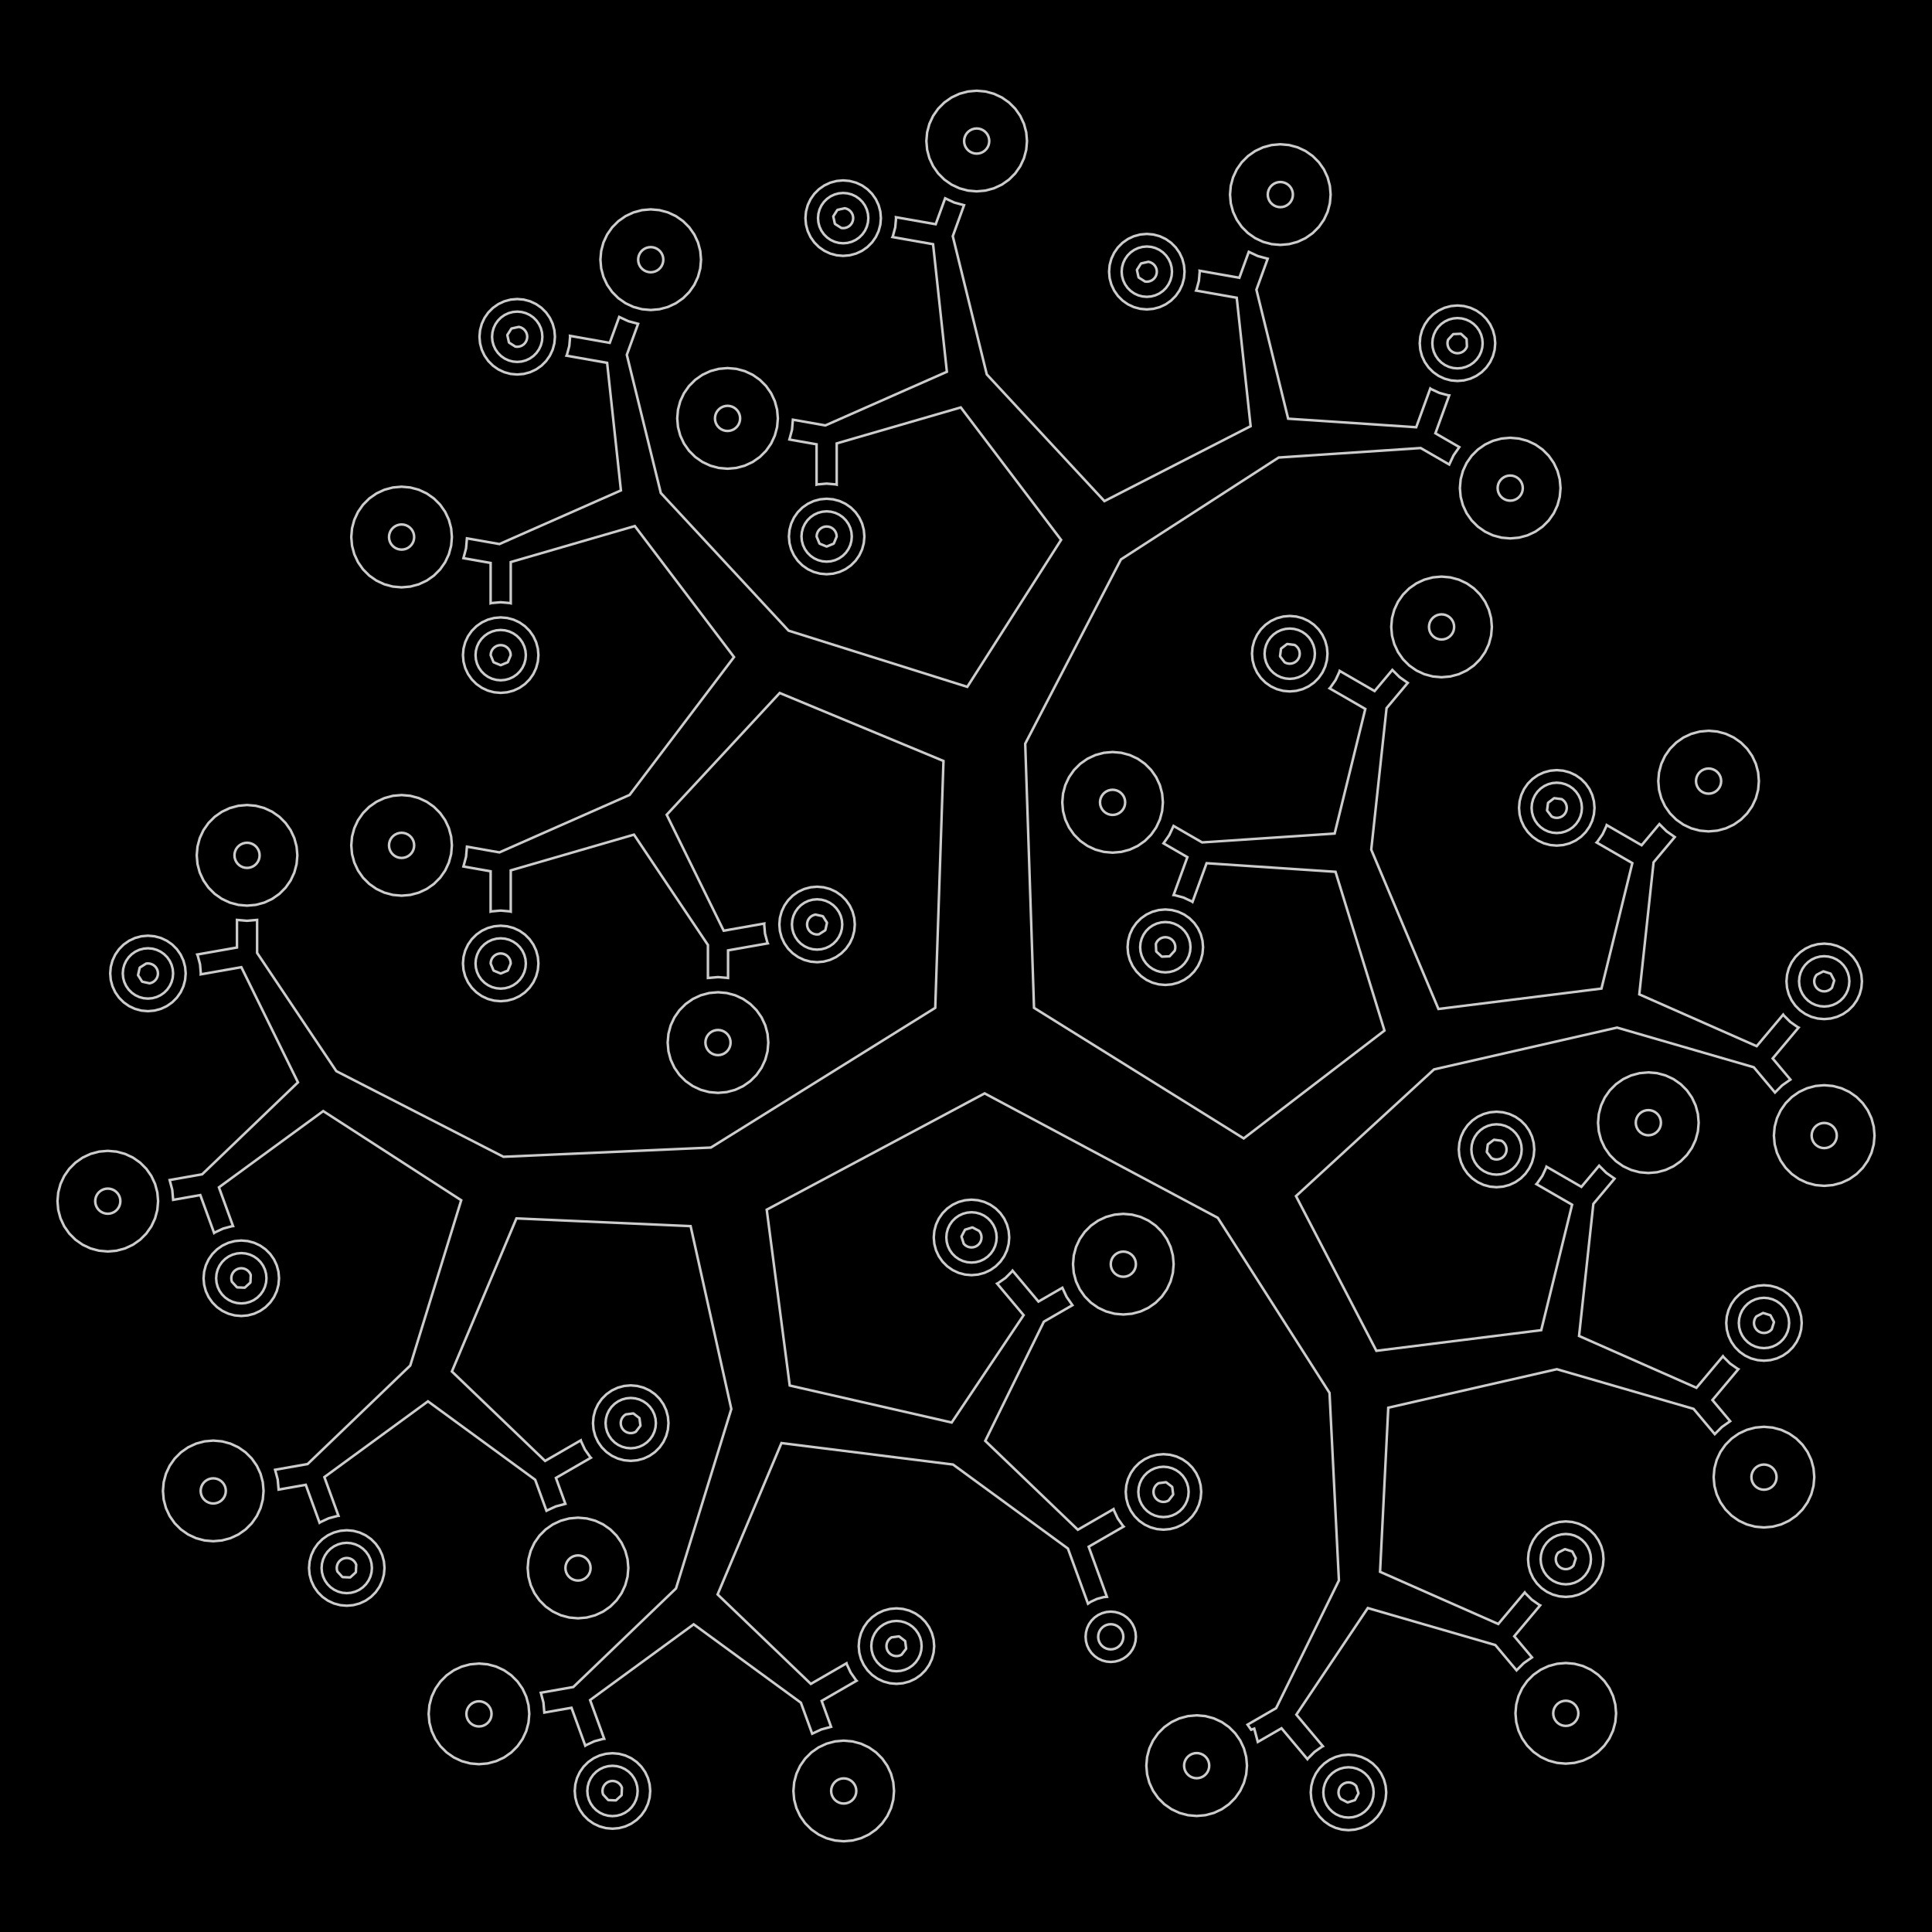 <svg version="1.1" xmlns="http://www.w3.org/2000/svg" xmlns:xlink="http://www.w3.org/1999/xlink" width="768" height="768"><defs/><g><rect fill="#000000" stroke="none" x="0" y="0" width="768" height="768"/><path fill="#000000" stroke="#cccccc" paint-order="fill stroke markers" d=" M 338.868 692.236 L 342.235 693.139 L 345.395 694.612 L 348.251 696.612 L 350.716 699.077 L 352.715 701.933 L 354.189 705.092 L 355.091 708.46 L 355.395 711.933 L 355.091 715.405 L 354.189 718.773 L 352.715 721.933 L 350.716 724.788 L 348.251 727.253 L 345.395 729.253 L 342.235 730.726 L 338.868 731.629 L 335.395 731.933 L 331.922 731.629 L 328.554 730.726 L 325.395 729.253 L 322.539 727.253 L 320.074 724.788 L 318.074 721.933 L 316.601 718.773 L 315.699 715.405 L 315.395 711.933 L 315.699 708.46 L 316.601 705.092 L 318.074 701.933 L 320.074 699.077 L 322.539 696.612 L 325.395 694.612 L 328.554 693.139 L 331.922 692.236 L 335.395 691.933 Z M 334.527 707.008 L 333.685 707.234 L 332.895 707.602 L 332.181 708.102 L 331.565 708.719 L 331.065 709.433 L 330.696 710.222 L 330.471 711.064 L 330.395 711.933 L 330.471 712.801 L 330.696 713.643 L 331.065 714.433 L 331.565 715.146 L 332.181 715.763 L 332.895 716.263 L 333.685 716.631 L 334.527 716.857 L 335.395 716.933 L 336.263 716.857 L 337.105 716.631 L 337.895 716.263 L 338.609 715.763 L 339.225 715.146 L 339.725 714.433 L 340.093 713.643 L 340.319 712.801 L 340.395 711.933 L 340.319 711.064 L 340.093 710.222 L 339.725 709.433 L 339.225 708.719 L 338.609 708.102 L 337.895 707.602 L 337.105 707.234 L 336.263 707.008 L 335.395 706.933 Z" stroke-miterlimit="10"/><path fill="#000000" stroke="#cccccc" paint-order="fill stroke markers" d=" M 538.647 697.743 L 541.173 698.42 L 543.542 699.525 L 545.684 701.024 L 547.533 702.873 L 549.033 705.015 L 550.138 707.385 L 550.814 709.91 L 551.042 712.515 L 550.814 715.12 L 550.138 717.645 L 549.033 720.015 L 547.533 722.157 L 545.684 724.006 L 543.542 725.505 L 541.173 726.61 L 538.647 727.287 L 536.042 727.515 L 533.438 727.287 L 530.912 726.61 L 528.542 725.505 L 526.4 724.006 L 524.552 722.157 L 523.052 720.015 L 521.947 717.645 L 521.27 715.12 L 521.042 712.515 L 521.27 709.91 L 521.947 707.385 L 523.052 705.015 L 524.552 702.873 L 526.4 701.024 L 528.542 699.525 L 530.912 698.42 L 533.438 697.743 L 536.042 697.515 Z M 534.306 702.667 L 532.622 703.118 L 531.042 703.855 L 529.614 704.855 L 528.382 706.087 L 527.382 707.515 L 526.645 709.095 L 526.194 710.779 L 526.042 712.515 L 526.194 714.252 L 526.645 715.935 L 527.382 717.515 L 528.382 718.943 L 529.614 720.175 L 531.042 721.175 L 532.622 721.912 L 534.306 722.363 L 536.042 722.515 L 537.779 722.363 L 539.462 721.912 L 541.042 721.175 L 542.47 720.175 L 543.703 718.943 L 544.702 717.515 L 545.439 715.935 L 545.89 714.252 L 546.042 712.515 L 545.89 710.779 L 545.439 709.095 L 544.702 707.515 L 543.703 706.087 L 542.47 704.855 L 541.042 703.855 L 539.462 703.118 L 537.779 702.667 L 536.042 702.515 Z M 536.733 708.598 L 537.403 708.778 L 538.031 709.071 L 538.599 709.468 L 539.088 709.958 L 539.129 710.016 L 539.997 712.769 L 539.981 712.952 L 538.649 715.512 L 538.599 715.562 L 538.541 715.602 L 535.788 716.47 L 535.605 716.454 L 533.045 715.121 L 532.996 715.072 L 532.598 714.503 L 532.305 713.875 L 532.126 713.206 L 532.065 712.515 L 532.126 711.824 L 532.305 711.155 L 532.598 710.527 L 532.996 709.958 L 533.485 709.469 L 534.054 709.071 L 534.682 708.778 L 535.351 708.598 L 536.042 708.538 Z" stroke-miterlimit="10"/><path fill="#000000" stroke="#cccccc" paint-order="fill stroke markers" d=" M 246.074 697.16 L 248.6 697.837 L 250.969 698.942 L 253.111 700.442 L 254.96 702.291 L 256.46 704.433 L 257.565 706.802 L 258.242 709.328 L 258.469 711.933 L 258.242 714.537 L 257.565 717.063 L 256.46 719.433 L 254.96 721.574 L 253.111 723.423 L 250.969 724.923 L 248.6 726.028 L 246.074 726.705 L 243.469 726.933 L 240.865 726.705 L 238.339 726.028 L 235.969 724.923 L 233.828 723.423 L 231.979 721.574 L 230.479 719.433 L 229.374 717.063 L 228.697 714.537 L 228.469 711.933 L 228.697 709.328 L 229.374 706.802 L 230.479 704.433 L 231.979 702.291 L 233.828 700.442 L 235.969 698.942 L 238.339 697.837 L 240.865 697.16 L 243.469 696.933 Z M 241.733 702.084 L 240.049 702.536 L 238.469 703.272 L 237.042 704.272 L 235.809 705.505 L 234.809 706.933 L 234.073 708.512 L 233.621 710.196 L 233.469 711.933 L 233.621 713.669 L 234.073 715.353 L 234.809 716.933 L 235.809 718.36 L 237.042 719.593 L 238.469 720.593 L 240.049 721.329 L 241.733 721.781 L 243.469 721.933 L 245.206 721.781 L 246.89 721.329 L 248.469 720.593 L 249.897 719.593 L 251.13 718.36 L 252.13 716.933 L 252.866 715.353 L 253.318 713.669 L 253.469 711.933 L 253.318 710.196 L 252.866 708.512 L 252.13 706.933 L 251.13 705.505 L 249.897 704.272 L 248.469 703.272 L 246.89 702.536 L 245.206 702.084 L 243.469 701.933 Z M 244.16 708.016 L 244.83 708.195 L 245.458 708.488 L 246.026 708.886 L 246.516 709.376 L 246.914 709.944 L 247.207 710.572 L 247.225 710.64 L 247.099 713.524 L 247.022 713.69 L 244.894 715.64 L 244.83 715.67 L 244.762 715.688 L 241.878 715.562 L 241.712 715.484 L 239.762 713.357 L 239.732 713.293 L 239.553 712.623 L 239.492 711.933 L 239.553 711.242 L 239.732 710.572 L 240.025 709.944 L 240.423 709.376 L 240.913 708.886 L 241.481 708.488 L 242.109 708.195 L 242.779 708.016 L 243.469 707.955 Z" stroke-miterlimit="10"/><path fill="#000000" stroke="#cccccc" paint-order="fill stroke markers" d=" M 479.163 682.177 L 482.53 683.079 L 485.69 684.553 L 488.546 686.552 L 491.011 689.018 L 493.01 691.873 L 494.484 695.033 L 495.386 698.4 L 495.69 701.873 L 495.386 705.346 L 494.484 708.714 L 493.01 711.873 L 491.011 714.729 L 488.546 717.194 L 485.69 719.194 L 482.53 720.667 L 479.163 721.569 L 475.69 721.873 L 472.217 721.569 L 468.849 720.667 L 465.69 719.194 L 462.834 717.194 L 460.369 714.729 L 458.369 711.873 L 456.896 708.714 L 455.994 705.346 L 455.69 701.873 L 455.994 698.4 L 456.896 695.033 L 458.369 691.873 L 460.369 689.018 L 462.834 686.552 L 465.69 684.553 L 468.849 683.079 L 472.217 682.177 L 475.69 681.873 Z M 474.821 696.949 L 473.98 697.175 L 473.19 697.543 L 472.476 698.043 L 471.859 698.659 L 471.36 699.373 L 470.991 700.163 L 470.766 701.005 L 470.69 701.873 L 470.766 702.742 L 470.991 703.583 L 471.36 704.373 L 471.859 705.087 L 472.476 705.703 L 473.19 706.203 L 473.98 706.572 L 474.821 706.797 L 475.69 706.873 L 476.558 706.797 L 477.4 706.572 L 478.19 706.203 L 478.904 705.703 L 479.52 705.087 L 480.02 704.373 L 480.388 703.583 L 480.614 702.742 L 480.69 701.873 L 480.614 701.005 L 480.388 700.163 L 480.02 699.373 L 479.52 698.659 L 478.904 698.043 L 478.19 697.543 L 477.4 697.175 L 476.558 696.949 L 475.69 696.873 Z" stroke-miterlimit="10"/><path fill="#000000" stroke="#cccccc" paint-order="fill stroke markers" d=" M 193.869 661.595 L 197.237 662.497 L 200.396 663.97 L 203.252 665.97 L 205.717 668.435 L 207.717 671.291 L 209.19 674.45 L 210.093 677.818 L 210.396 681.291 L 210.093 684.764 L 209.19 688.131 L 207.717 691.291 L 205.717 694.146 L 203.252 696.612 L 200.396 698.611 L 197.237 700.085 L 193.869 700.987 L 190.396 701.291 L 186.923 700.987 L 183.556 700.085 L 180.396 698.611 L 177.541 696.612 L 175.075 694.146 L 173.076 691.291 L 171.602 688.131 L 170.7 684.764 L 170.396 681.291 L 170.7 677.818 L 171.602 674.45 L 173.076 671.291 L 175.075 668.435 L 177.541 665.97 L 180.396 663.97 L 183.556 662.497 L 186.923 661.595 L 190.396 661.291 Z M 189.528 676.367 L 188.686 676.592 L 187.896 676.961 L 187.182 677.461 L 186.566 678.077 L 186.066 678.791 L 185.698 679.581 L 185.472 680.423 L 185.396 681.291 L 185.472 682.159 L 185.698 683.001 L 186.066 683.791 L 186.566 684.505 L 187.182 685.121 L 187.896 685.621 L 188.686 685.989 L 189.528 686.215 L 190.396 686.291 L 191.265 686.215 L 192.106 685.989 L 192.896 685.621 L 193.61 685.121 L 194.227 684.505 L 194.726 683.791 L 195.095 683.001 L 195.32 682.159 L 195.396 681.291 L 195.32 680.423 L 195.095 679.581 L 194.726 678.791 L 194.227 678.077 L 193.61 677.461 L 192.896 676.961 L 192.106 676.592 L 191.265 676.367 L 190.396 676.291 Z" stroke-miterlimit="10"/><path fill="#000000" stroke="#cccccc" paint-order="fill stroke markers" d=" M 625.897 661.379 L 629.264 662.281 L 632.424 663.754 L 635.28 665.754 L 637.745 668.219 L 639.744 671.075 L 641.218 674.234 L 642.12 677.602 L 642.424 681.075 L 642.12 684.548 L 641.218 687.915 L 639.744 691.075 L 637.745 693.93 L 635.28 696.396 L 632.424 698.395 L 629.264 699.869 L 625.897 700.771 L 622.424 701.075 L 618.951 700.771 L 615.583 699.869 L 612.424 698.395 L 609.568 696.396 L 607.103 693.93 L 605.103 691.075 L 603.63 687.915 L 602.728 684.548 L 602.424 681.075 L 602.728 677.602 L 603.63 674.234 L 605.103 671.075 L 607.103 668.219 L 609.568 665.754 L 612.424 663.754 L 615.583 662.281 L 618.951 661.379 L 622.424 661.075 Z M 621.556 676.151 L 620.714 676.376 L 619.924 676.745 L 619.21 677.245 L 618.594 677.861 L 618.094 678.575 L 617.725 679.365 L 617.5 680.206 L 617.424 681.075 L 617.5 681.943 L 617.725 682.785 L 618.094 683.575 L 618.594 684.289 L 619.21 684.905 L 619.924 685.405 L 620.714 685.773 L 621.556 685.999 L 622.424 686.075 L 623.292 685.999 L 624.134 685.773 L 624.924 685.405 L 625.638 684.905 L 626.254 684.289 L 626.754 683.575 L 627.122 682.785 L 627.348 681.943 L 627.424 681.075 L 627.348 680.206 L 627.122 679.365 L 626.754 678.575 L 626.254 677.861 L 625.638 677.245 L 624.924 676.745 L 624.134 676.376 L 623.292 676.151 L 622.424 676.075 Z" stroke-miterlimit="10"/><path fill="#000000" stroke="#cccccc" paint-order="fill stroke markers" d=" M 379.346 80.521 L 383.225 81.56 L 383.225 81.56 L 383.225 81.56 L 378.741 93.88 L 384.525 117.39 L 392.039 147.93 L 392.258 148.82 L 399.983 157.143 L 438.787 198.951 L 439.022 199.204 L 497.144 169.417 L 496.821 166.435 L 496.809 166.319 L 492.021 122.088 L 491.617 118.356 L 480.467 116.39 L 475.481 115.511 L 475.634 115.183 L 476.582 111.643 L 476.901 107.993 L 476.87 107.632 L 481.856 108.512 L 487.755 109.552 L 492.66 110.417 L 496.159 100.805 L 496.412 100.108 L 500.051 101.805 L 503.93 102.844 L 499.445 115.164 L 499.45 115.183 L 500.231 118.356 L 501.221 122.379 L 506.992 145.836 L 509.109 154.438 L 512.06 166.435 L 562.959 169.836 L 568.563 154.438 L 568.859 154.646 L 572.18 156.195 L 575.72 157.143 L 576.08 157.174 L 574.317 162.02 L 570.596 172.241 L 573.511 173.924 L 580.097 177.727 L 577.794 181.016 L 576.097 184.655 L 574.492 183.728 L 564.743 178.099 L 508.291 181.871 L 445.59 222.381 L 418.033 275.425 L 407.538 295.626 L 407.919 307.024 L 408.416 321.94 L 410.113 372.816 L 411.041 400.634 L 494.39 452.535 L 531.077 424.433 L 540.17 417.467 L 545.265 413.564 L 546.364 412.723 L 546.767 412.414 L 547.79 411.63 L 550.265 409.734 L 550.346 409.672 L 530.889 346.559 L 479.644 343.135 L 475.772 353.774 L 474.04 358.532 L 473.744 358.324 L 470.422 356.776 L 466.883 355.827 L 466.523 355.796 L 469.032 348.902 L 472.006 340.729 L 462.506 335.244 L 464.809 331.955 L 466.506 328.316 L 477.86 334.871 L 530.543 331.351 L 542.73 281.817 L 528.54 273.624 L 528.795 273.368 L 530.897 270.366 L 532.446 267.045 L 532.54 266.696 L 546.425 274.712 L 553.477 266.308 L 556.316 269.148 L 559.605 271.451 L 551.178 281.494 L 547.624 314.327 L 545.09 337.744 L 571.801 401.083 L 601.518 397.364 L 636.606 392.972 L 648.876 343.1 L 634.686 334.907 L 634.942 334.651 L 637.044 331.65 L 638.592 328.329 L 638.686 327.979 L 652.572 335.996 L 653.203 335.244 L 659.623 327.592 L 662.463 330.431 L 665.752 332.734 L 658.46 341.424 L 657.324 342.778 L 651.771 394.083 L 651.642 395.271 L 698.308 415.875 L 705.526 407.273 L 708.841 403.323 L 709.048 403.619 L 711.639 406.211 L 714.641 408.313 L 714.969 408.465 L 704.663 420.748 L 711.714 429.152 L 708.425 431.455 L 705.586 434.294 L 697.158 424.251 L 642.82 408.487 L 597.832 418.763 L 570.047 425.109 L 519.034 471.931 L 515.179 475.469 L 517.833 480.577 L 545.275 533.399 L 547.129 536.967 L 612.662 528.765 L 624.932 478.893 L 610.742 470.7 L 610.998 470.445 L 613.1 467.443 L 614.648 464.122 L 614.742 463.772 L 628.627 471.789 L 635.679 463.385 L 638.519 466.224 L 641.808 468.527 L 633.38 478.571 L 632.78 484.111 L 627.834 529.816 L 627.698 531.064 L 674.364 551.668 L 684.896 539.116 L 685.104 539.413 L 687.695 542.004 L 690.697 544.106 L 691.025 544.259 L 683.113 553.687 L 680.718 556.541 L 687.77 564.945 L 684.481 567.248 L 681.642 570.087 L 673.214 560.044 L 618.876 544.28 L 597.919 549.067 L 586.873 551.59 L 551.861 559.587 L 548.623 624.28 L 548.596 624.816 L 559.864 629.791 L 571.915 635.112 L 577.539 637.595 L 595.579 645.56 L 602.797 636.958 L 606.112 633.008 L 606.319 633.304 L 608.91 635.896 L 611.912 637.998 L 612.24 638.15 L 608.986 642.029 L 601.934 650.433 L 608.986 658.837 L 605.697 661.14 L 602.857 663.979 L 594.43 653.936 L 552.315 641.718 L 543.721 639.225 L 515.326 681.604 L 522.604 690.277 L 525.859 694.156 L 525.531 694.309 L 522.529 696.411 L 519.938 699.002 L 519.73 699.298 L 514.093 692.58 L 509.424 687.016 L 500.004 692.454 L 498.584 687.155 L 497.347 687.606 L 495.923 685.573 L 500.537 682.909 L 507.277 679.017 L 532.237 628.242 L 532.103 625.562 L 528.505 553.687 L 484.099 484.111 L 391.408 434.64 L 304.785 480.872 L 304.843 481.313 L 305.386 485.463 L 311.657 533.399 L 311.678 533.56 L 312.405 539.116 L 313.928 550.763 L 376.018 564.945 L 378.314 565.47 L 378.344 565.425 L 403.114 528.456 L 406.902 522.802 L 399.624 514.129 L 396.37 510.25 L 396.697 510.097 L 399.699 507.995 L 402.291 505.404 L 402.498 505.108 L 405.753 508.986 L 412.804 517.39 L 422.305 511.905 L 424.002 515.544 L 426.305 518.833 L 414.951 525.388 L 392.432 571.199 L 391.658 572.773 L 401.255 581.984 L 428.462 608.095 L 442.653 599.902 L 442.746 600.251 L 444.295 603.573 L 446.397 606.575 L 446.653 606.83 L 437.194 612.291 L 432.767 614.847 L 440.015 634.76 L 438.759 634.869 L 436.061 635.592 L 433.53 636.773 L 432.497 637.496 L 424.517 615.572 L 378.848 582.175 L 310.639 573.638 L 310.019 575.109 L 303.973 589.444 L 303.913 589.587 L 285.733 632.697 L 285.261 633.816 L 288.535 636.958 L 313.664 661.075 L 322.316 669.378 L 336.506 661.186 L 336.6 661.535 L 338.149 664.856 L 340.251 667.858 L 340.506 668.114 L 336.122 670.645 L 326.621 676.131 L 330.373 686.44 L 326.494 687.479 L 322.855 689.176 L 318.371 676.856 L 287.029 653.936 L 275.751 645.688 L 234.575 675.8 L 240.179 691.198 L 239.819 691.229 L 236.279 692.177 L 232.958 693.726 L 232.662 693.934 L 227.178 678.867 L 216.374 680.772 L 216.024 676.772 L 214.985 672.893 L 227.896 670.617 L 237.839 661.075 L 257.469 642.235 L 268.717 631.441 L 290.709 560.105 L 274.529 487.409 L 261.699 486.838 L 242.774 485.996 L 240.537 485.897 L 238.689 485.814 L 223.876 485.155 L 205.296 484.329 L 204.215 486.891 L 191.195 517.766 L 189.873 520.899 L 183.097 536.967 L 180.087 544.106 L 179.633 545.183 L 216.688 580.746 L 226.493 575.084 L 226.493 575.085 L 230.878 572.553 L 230.972 572.902 L 232.52 576.224 L 234.622 579.225 L 234.878 579.481 L 230.493 582.013 L 220.992 587.498 L 224.745 597.807 L 220.866 598.846 L 217.227 600.543 L 213.759 591.015 L 212.743 588.223 L 212.344 587.931 L 210.133 586.315 L 170.123 557.056 L 128.947 587.167 L 129.3 588.139 L 134.551 602.565 L 134.191 602.596 L 130.651 603.545 L 127.33 605.093 L 127.033 605.301 L 121.55 590.234 L 110.746 592.139 L 110.396 588.139 L 109.356 584.261 L 122.268 581.984 L 163.089 542.808 L 163.336 542.004 L 183.34 477.118 L 128.483 441.675 L 115.199 451.39 L 100.605 462.062 L 87.026 471.992 L 92.63 487.389 L 92.27 487.421 L 88.73 488.369 L 85.409 489.918 L 85.113 490.126 L 79.629 475.059 L 68.825 476.964 L 68.475 472.964 L 67.436 469.085 L 80.348 466.809 L 115.339 433.227 L 118.442 430.248 L 95.938 384.469 L 79.802 387.314 L 79.833 386.954 L 79.514 383.303 L 78.565 379.764 L 78.412 379.436 L 89.466 377.487 L 94.203 376.651 L 94.203 365.681 L 98.203 366.031 L 102.203 365.681 L 102.203 378.792 L 102.327 378.977 L 103.017 380.008 L 110.947 391.843 L 133.695 425.795 L 200.128 459.84 L 265.505 456.931 L 282.586 456.172 L 283.311 455.72 L 371.775 400.634 L 371.981 394.433 L 372.497 378.977 L 374.352 323.368 L 374.511 318.582 L 374.897 307.024 L 374.955 305.272 L 374.995 304.065 L 375.048 302.501 L 309.948 275.473 L 267.947 320.726 L 266.695 322.075 L 265.147 323.743 L 265.019 323.88 L 273.643 341.424 L 280.479 355.329 L 287.609 369.835 L 287.677 369.972 L 293.013 369.031 L 298.827 368.006 L 303.813 367.126 L 303.782 367.487 L 304.101 371.137 L 305.05 374.677 L 305.202 375.005 L 300.216 375.884 L 300.216 375.884 L 289.412 377.789 L 289.412 388.76 L 285.412 388.41 L 281.412 388.76 L 281.412 375.649 L 281.092 375.17 L 258.228 341.046 L 252.023 331.784 L 218.795 341.424 L 203.031 345.997 L 203.031 362.382 L 202.681 362.289 L 199.031 361.97 L 195.38 362.289 L 195.031 362.382 L 195.031 346.349 L 190.559 345.56 L 184.227 344.444 L 185.266 340.565 L 185.616 336.565 L 198.528 338.842 L 204.974 335.996 L 246.493 317.664 L 250.286 315.99 L 257.075 307.024 L 291.783 261.188 L 290.288 259.213 L 288.467 256.808 L 255.548 213.335 L 252.887 209.821 L 252.356 209.12 L 203.031 223.43 L 203.031 239.815 L 202.681 239.722 L 199.031 239.402 L 195.38 239.722 L 195.031 239.815 L 195.031 223.782 L 184.227 221.877 L 185.266 217.998 L 185.616 213.998 L 198.528 216.275 L 198.853 216.131 L 209.278 211.528 L 212.138 210.265 L 246.829 194.949 L 242.022 150.535 L 241.744 147.965 L 241.624 146.86 L 241.34 144.233 L 230.189 142.267 L 230.189 142.267 L 225.203 141.388 L 225.356 141.06 L 226.305 137.52 L 226.624 133.87 L 226.593 133.509 L 231.579 134.388 L 237.478 135.429 L 242.383 136.294 L 246.135 125.985 L 249.774 127.681 L 253.652 128.721 L 249.168 141.041 L 262.686 195.981 L 265.677 199.204 L 297.051 233.006 L 300.769 237.012 L 313.468 250.694 L 384.514 273.03 L 393.792 258.494 L 409.951 233.176 L 421.798 214.612 L 391.03 173.979 L 382.329 162.489 L 382.093 162.178 L 381.929 161.96 L 332.603 176.269 L 332.603 192.655 L 332.254 192.561 L 328.603 192.242 L 324.952 192.561 L 324.603 192.655 L 324.603 176.621 L 313.799 174.716 L 314.838 170.838 L 315.188 166.838 L 328.1 169.114 L 338.305 164.609 L 357.362 156.195 L 376.402 147.788 L 376.373 147.525 L 376.301 146.86 L 371.157 99.333 L 370.912 97.073 L 359.762 95.107 L 359.762 95.106 L 354.776 94.227 L 354.929 93.899 L 355.877 90.36 L 356.196 86.709 L 356.165 86.349 L 361.151 87.228 L 371.955 89.133 L 375.707 78.824 Z" stroke-miterlimit="10"/><path fill="#000000" stroke="#cccccc" paint-order="fill stroke markers" d=" M 358.96 639.573 L 361.485 640.249 L 363.855 641.354 L 365.997 642.854 L 367.846 644.703 L 369.345 646.845 L 370.45 649.215 L 371.127 651.74 L 371.355 654.345 L 371.127 656.95 L 370.45 659.475 L 369.345 661.845 L 367.846 663.987 L 365.997 665.835 L 363.855 667.335 L 361.485 668.44 L 358.96 669.117 L 356.355 669.345 L 353.75 669.117 L 351.225 668.44 L 348.855 667.335 L 346.713 665.835 L 344.864 663.987 L 343.365 661.845 L 342.26 659.475 L 341.583 656.95 L 341.355 654.345 L 341.583 651.74 L 342.26 649.215 L 343.365 646.845 L 344.864 644.703 L 346.713 642.854 L 348.855 641.354 L 351.225 640.249 L 353.75 639.573 L 356.355 639.345 Z M 354.619 644.497 L 352.935 644.948 L 351.355 645.685 L 349.927 646.684 L 348.695 647.917 L 347.695 649.345 L 346.958 650.925 L 346.507 652.608 L 346.355 654.345 L 346.507 656.081 L 346.958 657.765 L 347.695 659.345 L 348.695 660.773 L 349.927 662.005 L 351.355 663.005 L 352.935 663.742 L 354.619 664.193 L 356.355 664.345 L 358.091 664.193 L 359.775 663.742 L 361.355 663.005 L 362.783 662.005 L 364.015 660.773 L 365.015 659.345 L 365.752 657.765 L 366.203 656.081 L 366.355 654.345 L 366.203 652.608 L 365.752 650.925 L 365.015 649.345 L 364.015 647.917 L 362.783 646.684 L 361.355 645.685 L 359.775 644.948 L 358.091 644.497 L 356.355 644.345 Z M 357.469 650.542 L 359.759 652.298 L 359.799 652.357 L 359.829 652.42 L 360.206 655.281 L 360.158 655.459 L 358.401 657.749 L 358.344 657.789 L 357.715 658.082 L 357.045 658.262 L 356.355 658.322 L 355.665 658.262 L 354.995 658.082 L 354.367 657.789 L 353.798 657.391 L 353.308 656.901 L 352.911 656.333 L 352.618 655.705 L 352.438 655.036 L 352.378 654.345 L 352.438 653.654 L 352.618 652.984 L 352.911 652.357 L 353.309 651.788 L 353.798 651.299 L 354.367 650.9 L 354.43 650.871 L 357.292 650.494 Z" stroke-miterlimit="10"/><path fill="#000000" stroke="#cccccc" paint-order="fill stroke markers" d=" M 443.278 640.801 L 444.961 641.252 L 446.541 641.989 L 447.969 642.989 L 449.201 644.221 L 450.201 645.649 L 450.938 647.229 L 451.389 648.912 L 451.541 650.649 L 451.389 652.385 L 450.938 654.069 L 450.201 655.649 L 449.201 657.077 L 447.969 658.309 L 446.541 659.309 L 444.961 660.046 L 443.278 660.497 L 441.541 660.649 L 439.805 660.497 L 438.121 660.046 L 436.541 659.309 L 435.113 658.309 L 433.881 657.077 L 432.881 655.649 L 432.144 654.069 L 431.693 652.385 L 431.541 650.649 L 431.693 648.912 L 432.144 647.229 L 432.881 645.649 L 433.881 644.221 L 435.113 642.989 L 436.541 641.989 L 438.121 641.252 L 439.805 640.801 L 441.541 640.649 Z M 440.673 645.725 L 439.831 645.951 L 439.041 646.319 L 438.327 646.819 L 437.711 647.435 L 437.211 648.149 L 436.843 648.939 L 436.617 649.781 L 436.541 650.649 L 436.617 651.517 L 436.843 652.359 L 437.211 653.149 L 437.711 653.863 L 438.327 654.479 L 439.041 654.979 L 439.831 655.347 L 440.673 655.573 L 441.541 655.649 L 442.409 655.573 L 443.251 655.347 L 444.041 654.979 L 444.755 654.479 L 445.371 653.863 L 445.871 653.149 L 446.239 652.359 L 446.465 651.517 L 446.541 650.649 L 446.465 649.781 L 446.239 648.939 L 445.871 648.149 L 445.371 647.435 L 444.755 646.819 L 444.041 646.319 L 443.251 645.951 L 442.409 645.725 L 441.541 645.649 Z" stroke-miterlimit="10"/><path fill="#000000" stroke="#cccccc" paint-order="fill stroke markers" d=" M 233.239 603.604 L 236.607 604.506 L 239.766 605.979 L 242.622 607.979 L 245.087 610.444 L 247.087 613.3 L 248.56 616.459 L 249.463 619.827 L 249.766 623.3 L 249.463 626.773 L 248.56 630.14 L 247.087 633.3 L 245.087 636.156 L 242.622 638.621 L 239.766 640.62 L 236.607 642.094 L 233.239 642.996 L 229.766 643.3 L 226.293 642.996 L 222.926 642.094 L 219.766 640.62 L 216.911 638.621 L 214.446 636.156 L 212.446 633.3 L 210.973 630.14 L 210.07 626.773 L 209.766 623.3 L 210.07 619.827 L 210.973 616.459 L 212.446 613.3 L 214.446 610.444 L 216.911 607.979 L 219.766 605.979 L 222.926 604.506 L 226.293 603.604 L 229.766 603.3 Z M 228.898 618.376 L 228.056 618.601 L 227.266 618.97 L 226.553 619.47 L 225.936 620.086 L 225.436 620.8 L 225.068 621.59 L 224.842 622.432 L 224.766 623.3 L 224.842 624.168 L 225.068 625.01 L 225.436 625.8 L 225.936 626.514 L 226.553 627.13 L 227.266 627.63 L 228.056 627.998 L 228.898 628.224 L 229.766 628.3 L 230.635 628.224 L 231.477 627.998 L 232.266 627.63 L 232.98 627.13 L 233.597 626.514 L 234.097 625.8 L 234.465 625.01 L 234.691 624.168 L 234.766 623.3 L 234.691 622.432 L 234.465 621.59 L 234.097 620.8 L 233.597 620.086 L 232.98 619.47 L 232.266 618.97 L 231.477 618.601 L 230.635 618.376 L 229.766 618.3 Z" stroke-miterlimit="10"/><path fill="#000000" stroke="#cccccc" paint-order="fill stroke markers" d=" M 140.446 608.528 L 142.971 609.204 L 145.341 610.309 L 147.483 611.809 L 149.332 613.658 L 150.832 615.8 L 151.937 618.17 L 152.613 620.695 L 152.841 623.3 L 152.613 625.905 L 151.937 628.43 L 150.832 630.8 L 149.332 632.942 L 147.483 634.79 L 145.341 636.29 L 142.971 637.395 L 140.446 638.072 L 137.841 638.3 L 135.236 638.072 L 132.711 637.395 L 130.341 636.29 L 128.199 634.79 L 126.35 632.942 L 124.851 630.8 L 123.746 628.43 L 123.069 625.905 L 122.841 623.3 L 123.069 620.695 L 123.746 618.17 L 124.851 615.8 L 126.35 613.658 L 128.199 611.809 L 130.341 610.309 L 132.711 609.204 L 135.236 608.528 L 137.841 608.3 Z M 136.105 613.452 L 134.421 613.903 L 132.841 614.64 L 131.413 615.639 L 130.181 616.872 L 129.181 618.3 L 128.444 619.88 L 127.993 621.563 L 127.841 623.3 L 127.993 625.036 L 128.444 626.72 L 129.181 628.3 L 130.181 629.728 L 131.413 630.96 L 132.841 631.96 L 134.421 632.697 L 136.105 633.148 L 137.841 633.3 L 139.578 633.148 L 141.261 632.697 L 142.841 631.96 L 144.269 630.96 L 145.502 629.728 L 146.501 628.3 L 147.238 626.72 L 147.689 625.036 L 147.841 623.3 L 147.689 621.563 L 147.238 619.88 L 146.501 618.3 L 145.502 616.872 L 144.269 615.639 L 142.841 614.64 L 141.261 613.903 L 139.578 613.452 L 137.841 613.3 Z M 138.532 619.383 L 139.202 619.563 L 139.829 619.855 L 140.398 620.253 L 140.888 620.743 L 141.285 621.312 L 141.578 621.94 L 141.597 622.007 L 141.471 624.891 L 141.393 625.057 L 139.265 627.007 L 139.202 627.037 L 139.133 627.055 L 136.25 626.929 L 136.083 626.852 L 134.134 624.724 L 134.104 624.66 L 133.925 623.991 L 133.864 623.3 L 133.925 622.609 L 134.104 621.939 L 134.397 621.312 L 134.795 620.743 L 135.284 620.254 L 135.853 619.855 L 136.481 619.563 L 137.15 619.383 L 137.841 619.323 Z" stroke-miterlimit="10"/><path fill="#000000" stroke="#cccccc" paint-order="fill stroke markers" d=" M 625.029 605.019 L 627.554 605.696 L 629.924 606.801 L 632.066 608.301 L 633.914 610.149 L 635.414 612.291 L 636.519 614.661 L 637.196 617.186 L 637.424 619.791 L 637.196 622.396 L 636.519 624.921 L 635.414 627.291 L 633.914 629.433 L 632.066 631.282 L 629.924 632.782 L 627.554 633.887 L 625.029 634.563 L 622.424 634.791 L 619.819 634.563 L 617.293 633.887 L 614.924 632.782 L 612.782 631.282 L 610.933 629.433 L 609.433 627.291 L 608.328 624.921 L 607.652 622.396 L 607.424 619.791 L 607.652 617.186 L 608.328 614.661 L 609.433 612.291 L 610.933 610.149 L 612.782 608.301 L 614.924 606.801 L 617.293 605.696 L 619.819 605.019 L 622.424 604.791 Z M 620.687 609.943 L 619.004 610.394 L 617.424 611.131 L 615.996 612.131 L 614.763 613.363 L 613.764 614.791 L 613.027 616.371 L 612.576 618.055 L 612.424 619.791 L 612.576 621.528 L 613.027 623.211 L 613.764 624.791 L 614.763 626.219 L 615.996 627.452 L 617.424 628.451 L 619.004 629.188 L 620.687 629.639 L 622.424 629.791 L 624.16 629.639 L 625.844 629.188 L 627.424 628.451 L 628.852 627.452 L 630.084 626.219 L 631.084 624.791 L 631.821 623.211 L 632.272 621.528 L 632.424 619.791 L 632.272 618.055 L 631.821 616.371 L 631.084 614.791 L 630.084 613.363 L 628.852 612.131 L 627.424 611.131 L 625.844 610.394 L 624.16 609.943 L 622.424 609.791 Z M 624.922 616.704 L 624.98 616.745 L 625.03 616.795 L 626.363 619.354 L 626.379 619.537 L 625.511 622.29 L 625.47 622.348 L 624.981 622.837 L 624.412 623.236 L 623.784 623.528 L 623.115 623.708 L 622.424 623.768 L 621.733 623.708 L 621.063 623.528 L 620.435 623.236 L 619.867 622.838 L 619.377 622.348 L 618.98 621.779 L 618.687 621.151 L 618.507 620.482 L 618.447 619.791 L 618.507 619.1 L 618.687 618.431 L 618.98 617.803 L 619.378 617.234 L 619.427 617.185 L 621.987 615.852 L 622.17 615.836 Z" stroke-miterlimit="10"/><path fill="#000000" stroke="#cccccc" paint-order="fill stroke markers" d=" M 88.241 572.962 L 91.608 573.864 L 94.768 575.338 L 97.624 577.337 L 100.089 579.802 L 102.089 582.658 L 103.562 585.818 L 104.464 589.185 L 104.768 592.658 L 104.464 596.131 L 103.562 599.498 L 102.089 602.658 L 100.089 605.514 L 97.624 607.979 L 94.768 609.979 L 91.608 611.452 L 88.241 612.354 L 84.768 612.658 L 81.295 612.354 L 77.928 611.452 L 74.768 609.979 L 71.912 607.979 L 69.447 605.514 L 67.448 602.658 L 65.974 599.498 L 65.072 596.131 L 64.768 592.658 L 65.072 589.185 L 65.974 585.818 L 67.448 582.658 L 69.447 579.802 L 71.912 577.337 L 74.768 575.338 L 77.928 573.864 L 81.295 572.962 L 84.768 572.658 Z M 83.9 587.734 L 83.058 587.96 L 82.268 588.328 L 81.554 588.828 L 80.938 589.444 L 80.438 590.158 L 80.07 590.948 L 79.844 591.79 L 79.768 592.658 L 79.844 593.526 L 80.07 594.368 L 80.438 595.158 L 80.938 595.872 L 81.554 596.488 L 82.268 596.988 L 83.058 597.357 L 83.9 597.582 L 84.768 597.658 L 85.636 597.582 L 86.478 597.357 L 87.268 596.988 L 87.982 596.488 L 88.598 595.872 L 89.098 595.158 L 89.466 594.368 L 89.692 593.526 L 89.768 592.658 L 89.692 591.79 L 89.466 590.948 L 89.098 590.158 L 88.598 589.444 L 87.982 588.828 L 87.268 588.328 L 86.478 587.96 L 85.636 587.734 L 84.768 587.658 Z" stroke-miterlimit="10"/><path fill="#000000" stroke="#cccccc" paint-order="fill stroke markers" d=" M 465.106 578.289 L 467.632 578.966 L 470.001 580.071 L 472.143 581.571 L 473.992 583.419 L 475.492 585.561 L 476.597 587.931 L 477.273 590.457 L 477.501 593.061 L 477.273 595.666 L 476.597 598.192 L 475.492 600.561 L 473.992 602.703 L 472.143 604.552 L 470.001 606.052 L 467.632 607.157 L 465.106 607.833 L 462.501 608.061 L 459.897 607.833 L 457.371 607.157 L 455.001 606.052 L 452.859 604.552 L 451.011 602.703 L 449.511 600.561 L 448.406 598.192 L 447.729 595.666 L 447.501 593.061 L 447.729 590.457 L 448.406 587.931 L 449.511 585.561 L 451.011 583.419 L 452.859 581.571 L 455.001 580.071 L 457.371 578.966 L 459.897 578.289 L 462.501 578.061 Z M 460.765 583.213 L 459.081 583.664 L 457.501 584.401 L 456.073 585.401 L 454.841 586.633 L 453.841 588.061 L 453.104 589.641 L 452.653 591.325 L 452.501 593.061 L 452.653 594.798 L 453.104 596.481 L 453.841 598.061 L 454.841 599.489 L 456.073 600.722 L 457.501 601.722 L 459.081 602.458 L 460.765 602.909 L 462.501 603.061 L 464.238 602.909 L 465.921 602.458 L 467.501 601.722 L 468.929 600.722 L 470.162 599.489 L 471.161 598.061 L 471.898 596.481 L 472.349 594.798 L 472.501 593.061 L 472.349 591.325 L 471.898 589.641 L 471.161 588.061 L 470.162 586.633 L 468.929 585.401 L 467.501 584.401 L 465.921 583.664 L 464.238 583.213 L 462.501 583.061 Z M 463.615 589.258 L 465.905 591.015 L 465.946 591.073 L 465.975 591.137 L 466.352 593.998 L 466.304 594.175 L 464.547 596.465 L 464.49 596.506 L 463.862 596.798 L 463.192 596.978 L 462.501 597.038 L 461.81 596.978 L 461.141 596.798 L 460.513 596.506 L 459.944 596.108 L 459.455 595.618 L 459.057 595.05 L 458.764 594.422 L 458.585 593.752 L 458.524 593.061 L 458.585 592.37 L 458.764 591.701 L 459.057 591.073 L 459.455 590.505 L 459.945 590.015 L 460.513 589.617 L 460.577 589.587 L 463.438 589.211 Z" stroke-miterlimit="10"/><path fill="#000000" stroke="#cccccc" paint-order="fill stroke markers" d=" M 704.681 567.487 L 708.049 568.389 L 711.208 569.862 L 714.064 571.862 L 716.529 574.327 L 718.529 577.183 L 720.002 580.342 L 720.905 583.71 L 721.208 587.183 L 720.905 590.656 L 720.002 594.023 L 718.529 597.183 L 716.529 600.039 L 714.064 602.504 L 711.208 604.503 L 708.049 605.977 L 704.681 606.879 L 701.208 607.183 L 697.736 606.879 L 694.368 605.977 L 691.208 604.503 L 688.353 602.504 L 685.887 600.039 L 683.888 597.183 L 682.415 594.023 L 681.512 590.656 L 681.208 587.183 L 681.512 583.71 L 682.415 580.342 L 683.888 577.183 L 685.887 574.327 L 688.353 571.862 L 691.208 569.862 L 694.368 568.389 L 697.736 567.487 L 701.208 567.183 Z M 700.34 582.259 L 699.498 582.484 L 698.708 582.853 L 697.995 583.353 L 697.378 583.969 L 696.878 584.683 L 696.51 585.473 L 696.284 586.315 L 696.208 587.183 L 696.284 588.051 L 696.51 588.893 L 696.878 589.683 L 697.378 590.397 L 697.995 591.013 L 698.708 591.513 L 699.498 591.881 L 700.34 592.107 L 701.208 592.183 L 702.077 592.107 L 702.918 591.881 L 703.708 591.513 L 704.422 591.013 L 705.039 590.397 L 705.539 589.683 L 705.907 588.893 L 706.132 588.051 L 706.208 587.183 L 706.132 586.315 L 705.907 585.473 L 705.539 584.683 L 705.039 583.969 L 704.422 583.353 L 703.708 582.853 L 702.918 582.484 L 702.077 582.259 L 701.208 582.183 Z" stroke-miterlimit="10"/><path fill="#000000" stroke="#cccccc" paint-order="fill stroke markers" d=" M 253.331 550.94 L 255.857 551.617 L 258.227 552.722 L 260.368 554.221 L 262.217 556.07 L 263.717 558.212 L 264.822 560.582 L 265.499 563.107 L 265.727 565.712 L 265.499 568.317 L 264.822 570.842 L 263.717 573.212 L 262.217 575.354 L 260.368 577.203 L 258.227 578.702 L 255.857 579.808 L 253.331 580.484 L 250.727 580.712 L 248.122 580.484 L 245.596 579.808 L 243.227 578.702 L 241.085 577.203 L 239.236 575.354 L 237.736 573.212 L 236.631 570.842 L 235.955 568.317 L 235.727 565.712 L 235.955 563.107 L 236.631 560.582 L 237.736 558.212 L 239.236 556.07 L 241.085 554.221 L 243.227 552.722 L 245.596 551.617 L 248.122 550.94 L 250.727 550.712 Z M 248.99 555.864 L 247.306 556.315 L 245.727 557.052 L 244.299 558.052 L 243.066 559.284 L 242.066 560.712 L 241.33 562.292 L 240.879 563.976 L 240.727 565.712 L 240.879 567.449 L 241.33 569.132 L 242.066 570.712 L 243.066 572.14 L 244.299 573.373 L 245.727 574.372 L 247.306 575.109 L 248.99 575.56 L 250.727 575.712 L 252.463 575.56 L 254.147 575.109 L 255.727 574.372 L 257.155 573.373 L 258.387 572.14 L 259.387 570.712 L 260.124 569.132 L 260.575 567.449 L 260.727 565.712 L 260.575 563.976 L 260.124 562.292 L 259.387 560.712 L 258.387 559.284 L 257.155 558.052 L 255.727 557.052 L 254.147 556.315 L 252.463 555.864 L 250.727 555.712 Z M 251.841 561.909 L 254.13 563.666 L 254.171 563.724 L 254.201 563.787 L 254.577 566.649 L 254.53 566.826 L 252.773 569.116 L 252.715 569.156 L 252.087 569.449 L 251.417 569.629 L 250.727 569.689 L 250.036 569.629 L 249.366 569.449 L 248.738 569.156 L 248.17 568.759 L 247.68 568.268 L 247.282 567.701 L 246.989 567.072 L 246.81 566.403 L 246.75 565.712 L 246.81 565.021 L 246.989 564.352 L 247.282 563.724 L 247.68 563.155 L 248.17 562.666 L 248.738 562.268 L 248.802 562.238 L 251.663 561.861 Z" stroke-miterlimit="10"/><path fill="#000000" stroke="#cccccc" paint-order="fill stroke markers" d=" M 703.813 511.127 L 706.339 511.804 L 708.708 512.909 L 710.85 514.409 L 712.699 516.257 L 714.199 518.399 L 715.304 520.769 L 715.981 523.295 L 716.208 525.899 L 715.981 528.504 L 715.304 531.03 L 714.199 533.399 L 712.699 535.541 L 710.85 537.39 L 708.708 538.89 L 706.339 539.995 L 703.813 540.671 L 701.208 540.899 L 698.604 540.671 L 696.078 539.995 L 693.708 538.89 L 691.567 537.39 L 689.718 535.541 L 688.218 533.399 L 687.113 531.03 L 686.436 528.504 L 686.208 525.899 L 686.436 523.295 L 687.113 520.769 L 688.218 518.399 L 689.718 516.257 L 691.567 514.409 L 693.708 512.909 L 696.078 511.804 L 698.604 511.127 L 701.208 510.899 Z M 699.472 516.051 L 697.788 516.502 L 696.208 517.239 L 694.781 518.239 L 693.548 519.471 L 692.548 520.899 L 691.812 522.479 L 691.36 524.163 L 691.208 525.899 L 691.36 527.636 L 691.812 529.32 L 692.548 530.899 L 693.548 532.327 L 694.781 533.56 L 696.208 534.56 L 697.788 535.296 L 699.472 535.747 L 701.208 535.899 L 702.945 535.747 L 704.629 535.296 L 706.208 534.56 L 707.636 533.56 L 708.869 532.327 L 709.869 530.899 L 710.605 529.32 L 711.057 527.636 L 711.208 525.899 L 711.057 524.163 L 710.605 522.479 L 709.869 520.899 L 708.869 519.471 L 707.636 518.239 L 706.208 517.239 L 704.629 516.502 L 702.945 516.051 L 701.208 515.899 Z M 703.707 522.812 L 703.765 522.853 L 703.815 522.902 L 705.147 525.462 L 705.163 525.646 L 704.295 528.398 L 704.255 528.456 L 703.765 528.946 L 703.197 529.344 L 702.569 529.636 L 701.899 529.816 L 701.208 529.876 L 700.518 529.816 L 699.848 529.636 L 699.22 529.344 L 698.652 528.946 L 698.162 528.456 L 697.764 527.888 L 697.471 527.26 L 697.292 526.59 L 697.231 525.899 L 697.292 525.209 L 697.471 524.539 L 697.764 523.911 L 698.162 523.342 L 698.212 523.293 L 700.771 521.961 L 700.955 521.944 Z" stroke-miterlimit="10"/><path fill="#000000" stroke="#cccccc" paint-order="fill stroke markers" d=" M 98.525 493.352 L 101.051 494.029 L 103.421 495.134 L 105.563 496.634 L 107.411 498.483 L 108.911 500.624 L 110.016 502.994 L 110.693 505.52 L 110.921 508.124 L 110.693 510.729 L 110.016 513.255 L 108.911 515.624 L 107.411 517.766 L 105.563 519.615 L 103.421 521.115 L 101.051 522.22 L 98.525 522.897 L 95.921 523.124 L 93.316 522.897 L 90.79 522.22 L 88.421 521.115 L 86.279 519.615 L 84.43 517.766 L 82.93 515.624 L 81.825 513.255 L 81.149 510.729 L 80.921 508.124 L 81.149 505.52 L 81.825 502.994 L 82.93 500.624 L 84.43 498.483 L 86.279 496.634 L 88.421 495.134 L 90.79 494.029 L 93.316 493.352 L 95.921 493.124 Z M 94.184 498.276 L 92.501 498.727 L 90.921 499.464 L 89.493 500.464 L 88.26 501.697 L 87.26 503.124 L 86.524 504.704 L 86.073 506.388 L 85.921 508.124 L 86.073 509.861 L 86.524 511.545 L 87.26 513.124 L 88.26 514.552 L 89.493 515.785 L 90.921 516.785 L 92.501 517.521 L 94.184 517.972 L 95.921 518.124 L 97.657 517.972 L 99.341 517.521 L 100.921 516.785 L 102.349 515.785 L 103.581 514.552 L 104.581 513.124 L 105.318 511.545 L 105.769 509.861 L 105.921 508.124 L 105.769 506.388 L 105.318 504.704 L 104.581 503.124 L 103.581 501.697 L 102.349 500.464 L 100.921 499.464 L 99.341 498.727 L 97.657 498.276 L 95.921 498.124 Z M 96.612 504.208 L 97.281 504.387 L 97.909 504.68 L 98.477 505.078 L 98.967 505.568 L 99.365 506.136 L 99.658 506.764 L 99.676 506.832 L 99.55 509.716 L 99.473 509.882 L 97.345 511.832 L 97.281 511.862 L 97.213 511.88 L 94.33 511.754 L 94.163 511.676 L 92.213 509.548 L 92.183 509.485 L 92.004 508.815 L 91.944 508.124 L 92.004 507.434 L 92.184 506.764 L 92.476 506.136 L 92.874 505.568 L 93.364 505.078 L 93.932 504.68 L 94.56 504.387 L 95.23 504.208 L 95.921 504.147 Z" stroke-miterlimit="10"/><path fill="#000000" stroke="#cccccc" paint-order="fill stroke markers" d=" M 450.012 482.836 L 453.379 483.739 L 456.539 485.212 L 459.394 487.212 L 461.859 489.677 L 463.859 492.532 L 465.332 495.692 L 466.235 499.06 L 466.539 502.532 L 466.235 506.005 L 465.332 509.373 L 463.859 512.532 L 461.859 515.388 L 459.394 517.853 L 456.539 519.853 L 453.379 521.326 L 450.012 522.229 L 446.539 522.532 L 443.066 522.229 L 439.698 521.326 L 436.539 519.853 L 433.683 517.853 L 431.218 515.388 L 429.218 512.532 L 427.745 509.373 L 426.842 506.005 L 426.539 502.532 L 426.842 499.06 L 427.745 495.692 L 429.218 492.532 L 431.218 489.677 L 433.683 487.212 L 436.539 485.212 L 439.698 483.739 L 443.066 482.836 L 446.539 482.532 Z M 445.67 497.608 L 444.828 497.834 L 444.039 498.202 L 443.325 498.702 L 442.708 499.319 L 442.208 500.032 L 441.84 500.822 L 441.615 501.664 L 441.539 502.532 L 441.615 503.401 L 441.84 504.243 L 442.208 505.032 L 442.708 505.746 L 443.325 506.363 L 444.039 506.863 L 444.828 507.231 L 445.67 507.457 L 446.539 507.532 L 447.407 507.457 L 448.249 507.231 L 449.039 506.863 L 449.753 506.363 L 450.369 505.746 L 450.869 505.032 L 451.237 504.243 L 451.463 503.401 L 451.539 502.532 L 451.463 501.664 L 451.237 500.822 L 450.869 500.032 L 450.369 499.319 L 449.753 498.702 L 449.039 498.202 L 448.249 497.834 L 447.407 497.608 L 446.539 497.532 Z" stroke-miterlimit="10"/><path fill="#000000" stroke="#cccccc" paint-order="fill stroke markers" d=" M 388.791 477.119 L 391.316 477.795 L 393.686 478.9 L 395.828 480.4 L 397.677 482.249 L 399.176 484.391 L 400.281 486.76 L 400.958 489.286 L 401.186 491.891 L 400.958 494.495 L 400.281 497.021 L 399.176 499.391 L 397.677 501.533 L 395.828 503.381 L 393.686 504.881 L 391.316 505.986 L 388.791 506.663 L 386.186 506.891 L 383.581 506.663 L 381.056 505.986 L 378.686 504.881 L 376.544 503.381 L 374.695 501.533 L 373.196 499.391 L 372.091 497.021 L 371.414 494.495 L 371.186 491.891 L 371.414 489.286 L 372.091 486.76 L 373.196 484.391 L 374.695 482.249 L 376.544 480.4 L 378.686 478.9 L 381.056 477.795 L 383.581 477.119 L 386.186 476.891 Z M 384.45 482.043 L 382.766 482.494 L 381.186 483.23 L 379.758 484.23 L 378.526 485.463 L 377.526 486.891 L 376.789 488.47 L 376.338 490.154 L 376.186 491.891 L 376.338 493.627 L 376.789 495.311 L 377.526 496.891 L 378.526 498.319 L 379.758 499.551 L 381.186 500.551 L 382.766 501.288 L 384.45 501.739 L 386.186 501.891 L 387.923 501.739 L 389.606 501.288 L 391.186 500.551 L 392.614 499.551 L 393.846 498.319 L 394.846 496.891 L 395.583 495.311 L 396.034 493.627 L 396.186 491.891 L 396.034 490.154 L 395.583 488.47 L 394.846 486.891 L 393.846 485.463 L 392.614 484.23 L 391.186 483.23 L 389.606 482.494 L 387.923 482.043 L 386.186 481.891 Z M 386.623 487.952 L 389.183 489.284 L 389.233 489.334 L 389.63 489.902 L 389.923 490.531 L 390.103 491.2 L 390.163 491.891 L 390.103 492.582 L 389.923 493.251 L 389.631 493.879 L 389.233 494.447 L 388.743 494.937 L 388.174 495.335 L 387.546 495.628 L 386.876 495.807 L 386.186 495.868 L 385.496 495.807 L 384.826 495.628 L 384.198 495.335 L 383.63 494.937 L 383.139 494.447 L 383.099 494.389 L 382.231 491.637 L 382.247 491.454 L 383.58 488.894 L 383.63 488.844 L 383.687 488.804 L 386.44 487.936 Z" stroke-miterlimit="10"/><path fill="#000000" stroke="#cccccc" paint-order="fill stroke markers" d=" M 46.321 457.786 L 49.688 458.689 L 52.848 460.162 L 55.703 462.162 L 58.168 464.627 L 60.168 467.483 L 61.641 470.642 L 62.544 474.01 L 62.848 477.483 L 62.544 480.956 L 61.641 484.323 L 60.168 487.483 L 58.168 490.338 L 55.703 492.804 L 52.848 494.803 L 49.688 496.276 L 46.321 497.179 L 42.848 497.483 L 39.375 497.179 L 36.007 496.276 L 32.848 494.803 L 29.992 492.804 L 27.527 490.338 L 25.527 487.483 L 24.054 484.323 L 23.151 480.956 L 22.848 477.483 L 23.151 474.01 L 24.054 470.642 L 25.527 467.483 L 27.527 464.627 L 29.992 462.162 L 32.848 460.162 L 36.007 458.689 L 39.375 457.786 L 42.848 457.483 Z M 41.979 472.559 L 41.137 472.784 L 40.348 473.153 L 39.634 473.652 L 39.017 474.269 L 38.517 474.983 L 38.149 475.773 L 37.924 476.614 L 37.848 477.483 L 37.924 478.351 L 38.149 479.193 L 38.517 479.983 L 39.017 480.697 L 39.634 481.313 L 40.348 481.813 L 41.137 482.181 L 41.979 482.407 L 42.848 482.483 L 43.716 482.407 L 44.558 482.181 L 45.348 481.813 L 46.062 481.313 L 46.678 480.697 L 47.178 479.983 L 47.546 479.193 L 47.772 478.351 L 47.848 477.483 L 47.772 476.614 L 47.546 475.773 L 47.178 474.983 L 46.678 474.269 L 46.062 473.652 L 45.348 473.153 L 44.558 472.784 L 43.716 472.559 L 42.848 472.483 Z" stroke-miterlimit="10"/><path fill="#000000" stroke="#cccccc" paint-order="fill stroke markers" d=" M 597.498 442.159 L 600.024 442.836 L 602.393 443.941 L 604.535 445.441 L 606.384 447.29 L 607.884 449.431 L 608.989 451.801 L 609.665 454.327 L 609.893 456.931 L 609.665 459.536 L 608.989 462.062 L 607.884 464.431 L 606.384 466.573 L 604.535 468.422 L 602.393 469.922 L 600.024 471.027 L 597.498 471.704 L 594.893 471.931 L 592.288 471.704 L 589.763 471.027 L 587.393 469.922 L 585.251 468.422 L 583.403 466.573 L 581.903 464.431 L 580.798 462.062 L 580.121 459.536 L 579.893 456.931 L 580.121 454.327 L 580.798 451.801 L 581.903 449.431 L 583.403 447.29 L 585.251 445.441 L 587.393 443.941 L 589.763 442.836 L 592.288 442.159 L 594.893 441.931 Z M 593.157 447.083 L 591.473 447.534 L 589.893 448.271 L 588.465 449.271 L 587.233 450.504 L 586.233 451.931 L 585.496 453.511 L 585.045 455.195 L 584.893 456.931 L 585.045 458.668 L 585.496 460.352 L 586.233 461.931 L 587.233 463.359 L 588.465 464.592 L 589.893 465.592 L 591.473 466.328 L 593.157 466.779 L 594.893 466.931 L 596.63 466.779 L 598.313 466.328 L 599.893 465.592 L 601.321 464.592 L 602.554 463.359 L 603.553 461.931 L 604.29 460.352 L 604.741 458.668 L 604.893 456.931 L 604.741 455.195 L 604.29 453.511 L 603.553 451.931 L 602.554 450.504 L 601.321 449.271 L 599.893 448.271 L 598.313 447.534 L 596.63 447.083 L 594.893 446.931 Z M 596.818 453.457 L 596.881 453.487 L 597.45 453.885 L 597.939 454.375 L 598.338 454.943 L 598.63 455.571 L 598.81 456.241 L 598.87 456.931 L 598.81 457.622 L 598.63 458.292 L 598.337 458.92 L 597.94 459.488 L 597.45 459.978 L 596.881 460.376 L 596.254 460.669 L 595.583 460.848 L 594.893 460.909 L 594.203 460.848 L 593.533 460.669 L 592.905 460.376 L 592.847 460.335 L 591.09 458.046 L 591.043 457.868 L 591.419 455.007 L 591.449 454.943 L 591.49 454.885 L 593.779 453.128 L 593.956 453.081 Z" stroke-miterlimit="10"/><path fill="#000000" stroke="#cccccc" paint-order="fill stroke markers" d=" M 728.625 431.694 L 731.993 432.596 L 735.152 434.069 L 738.008 436.069 L 740.473 438.534 L 742.473 441.39 L 743.946 444.549 L 744.849 447.917 L 745.152 451.39 L 744.849 454.863 L 743.946 458.23 L 742.473 461.39 L 740.473 464.245 L 738.008 466.711 L 735.152 468.71 L 731.993 470.184 L 728.625 471.086 L 725.152 471.39 L 721.679 471.086 L 718.312 470.184 L 715.152 468.71 L 712.297 466.711 L 709.832 464.245 L 707.832 461.39 L 706.359 458.23 L 705.456 454.863 L 705.152 451.39 L 705.456 447.917 L 706.359 444.549 L 707.832 441.39 L 709.832 438.534 L 712.297 436.069 L 715.152 434.069 L 718.312 432.596 L 721.679 431.694 L 725.152 431.39 Z M 724.284 446.466 L 723.442 446.691 L 722.652 447.06 L 721.938 447.559 L 721.322 448.176 L 720.822 448.89 L 720.454 449.68 L 720.228 450.521 L 720.152 451.39 L 720.228 452.258 L 720.454 453.1 L 720.822 453.89 L 721.322 454.604 L 721.938 455.22 L 722.652 455.72 L 723.442 456.088 L 724.284 456.314 L 725.152 456.39 L 726.021 456.314 L 726.862 456.088 L 727.652 455.72 L 728.366 455.22 L 728.983 454.604 L 729.483 453.89 L 729.851 453.1 L 730.077 452.258 L 730.152 451.39 L 730.077 450.521 L 729.851 449.68 L 729.483 448.89 L 728.983 448.176 L 728.366 447.559 L 727.652 447.06 L 726.862 446.691 L 726.021 446.466 L 725.152 446.39 Z" stroke-miterlimit="10"/><path fill="#000000" stroke="#cccccc" paint-order="fill stroke markers" d=" M 658.719 426.593 L 662.086 427.496 L 665.246 428.969 L 668.101 430.969 L 670.567 433.434 L 672.566 436.29 L 674.04 439.449 L 674.942 442.817 L 675.246 446.29 L 674.942 449.763 L 674.04 453.13 L 672.566 456.29 L 670.567 459.145 L 668.101 461.611 L 665.246 463.61 L 662.086 465.083 L 658.719 465.986 L 655.246 466.29 L 651.773 465.986 L 648.405 465.083 L 645.246 463.61 L 642.39 461.611 L 639.925 459.145 L 637.925 456.29 L 636.452 453.13 L 635.55 449.763 L 635.246 446.29 L 635.55 442.817 L 636.452 439.449 L 637.925 436.29 L 639.925 433.434 L 642.39 430.969 L 645.246 428.969 L 648.405 427.496 L 651.773 426.593 L 655.246 426.29 Z M 654.377 441.366 L 653.536 441.591 L 652.746 441.96 L 652.032 442.459 L 651.415 443.076 L 650.916 443.79 L 650.547 444.58 L 650.322 445.421 L 650.246 446.29 L 650.322 447.158 L 650.547 448 L 650.916 448.79 L 651.415 449.504 L 652.032 450.12 L 652.746 450.62 L 653.536 450.988 L 654.377 451.214 L 655.246 451.29 L 656.114 451.214 L 656.956 450.988 L 657.746 450.62 L 658.46 450.12 L 659.076 449.504 L 659.576 448.79 L 659.944 448 L 660.17 447.158 L 660.246 446.29 L 660.17 445.421 L 659.944 444.58 L 659.576 443.79 L 659.076 443.076 L 658.46 442.459 L 657.746 441.96 L 656.956 441.591 L 656.114 441.366 L 655.246 441.29 Z" stroke-miterlimit="10"/><path fill="#000000" stroke="#cccccc" paint-order="fill stroke markers" d=" M 288.885 394.737 L 292.253 395.639 L 295.412 397.112 L 298.268 399.112 L 300.733 401.577 L 302.733 404.433 L 304.206 407.592 L 305.108 410.96 L 305.412 414.433 L 305.108 417.906 L 304.206 421.273 L 302.733 424.433 L 300.733 427.288 L 298.268 429.754 L 295.412 431.753 L 292.253 433.227 L 288.885 434.129 L 285.412 434.433 L 281.939 434.129 L 278.572 433.227 L 275.412 431.753 L 272.557 429.754 L 270.091 427.288 L 268.092 424.433 L 266.618 421.273 L 265.716 417.906 L 265.412 414.433 L 265.716 410.96 L 266.618 407.592 L 268.092 404.433 L 270.091 401.577 L 272.557 399.112 L 275.412 397.112 L 278.572 395.639 L 281.939 394.737 L 285.412 394.433 Z M 284.544 409.509 L 283.702 409.734 L 282.912 410.103 L 282.198 410.602 L 281.582 411.219 L 281.082 411.933 L 280.714 412.723 L 280.488 413.564 L 280.412 414.433 L 280.488 415.301 L 280.714 416.143 L 281.082 416.933 L 281.582 417.647 L 282.198 418.263 L 282.912 418.763 L 283.702 419.131 L 284.544 419.357 L 285.412 419.433 L 286.281 419.357 L 287.123 419.131 L 287.912 418.763 L 288.626 418.263 L 289.243 417.647 L 289.742 416.933 L 290.111 416.143 L 290.336 415.301 L 290.412 414.433 L 290.336 413.564 L 290.111 412.723 L 289.742 411.933 L 289.243 411.219 L 288.626 410.602 L 287.912 410.103 L 287.123 409.734 L 286.281 409.509 L 285.412 409.433 Z" stroke-miterlimit="10"/><path fill="#000000" stroke="#cccccc" paint-order="fill stroke markers" d=" M 727.757 375.334 L 730.283 376.011 L 732.652 377.116 L 734.794 378.615 L 736.643 380.464 L 738.143 382.606 L 739.248 384.976 L 739.924 387.501 L 740.152 390.106 L 739.924 392.711 L 739.248 395.236 L 738.143 397.606 L 736.643 399.748 L 734.794 401.597 L 732.652 403.097 L 730.283 404.202 L 727.757 404.878 L 725.152 405.106 L 722.548 404.878 L 720.022 404.202 L 717.652 403.097 L 715.511 401.597 L 713.662 399.748 L 712.162 397.606 L 711.057 395.236 L 710.38 392.711 L 710.152 390.106 L 710.38 387.501 L 711.057 384.976 L 712.162 382.606 L 713.662 380.464 L 715.511 378.615 L 717.652 377.116 L 720.022 376.011 L 722.548 375.334 L 725.152 375.106 Z M 723.416 380.258 L 721.732 380.709 L 720.152 381.446 L 718.725 382.446 L 717.492 383.678 L 716.492 385.106 L 715.755 386.686 L 715.304 388.37 L 715.152 390.106 L 715.304 391.843 L 715.755 393.526 L 716.492 395.106 L 717.492 396.534 L 718.725 397.767 L 720.152 398.766 L 721.732 399.503 L 723.416 399.954 L 725.152 400.106 L 726.889 399.954 L 728.573 399.503 L 730.152 398.766 L 731.58 397.767 L 732.813 396.534 L 733.813 395.106 L 734.549 393.526 L 735 391.843 L 735.152 390.106 L 735 388.37 L 734.549 386.686 L 733.813 385.106 L 732.813 383.678 L 731.58 382.446 L 730.152 381.446 L 728.573 380.709 L 726.889 380.258 L 725.152 380.106 Z M 727.651 387.019 L 727.709 387.06 L 727.759 387.109 L 729.091 389.669 L 729.107 389.852 L 728.239 392.605 L 728.199 392.663 L 727.709 393.153 L 727.141 393.55 L 726.512 393.843 L 725.843 394.023 L 725.152 394.083 L 724.462 394.023 L 723.792 393.843 L 723.164 393.55 L 722.596 393.153 L 722.106 392.663 L 721.708 392.094 L 721.415 391.467 L 721.236 390.796 L 721.175 390.106 L 721.236 389.416 L 721.415 388.746 L 721.708 388.118 L 722.106 387.549 L 722.155 387.5 L 724.716 386.167 L 724.899 386.151 Z" stroke-miterlimit="10"/><path fill="#000000" stroke="#cccccc" paint-order="fill stroke markers" d=" M 61.415 372.182 L 63.941 372.858 L 66.31 373.963 L 68.452 375.463 L 70.301 377.312 L 71.801 379.454 L 72.906 381.824 L 73.582 384.349 L 73.81 386.954 L 73.582 389.559 L 72.906 392.084 L 71.801 394.454 L 70.301 396.596 L 68.452 398.445 L 66.31 399.944 L 63.941 401.049 L 61.415 401.726 L 58.81 401.954 L 56.206 401.726 L 53.68 401.049 L 51.31 399.944 L 49.168 398.445 L 47.32 396.596 L 45.82 394.454 L 44.715 392.084 L 44.038 389.559 L 43.81 386.954 L 44.038 384.349 L 44.715 381.824 L 45.82 379.454 L 47.32 377.312 L 49.168 375.463 L 51.31 373.963 L 53.68 372.858 L 56.206 372.182 L 58.81 371.954 Z M 57.074 377.106 L 55.39 377.557 L 53.81 378.294 L 52.382 379.293 L 51.15 380.526 L 50.15 381.954 L 49.413 383.534 L 48.962 385.217 L 48.81 386.954 L 48.962 388.69 L 49.413 390.374 L 50.15 391.954 L 51.15 393.382 L 52.382 394.614 L 53.81 395.614 L 55.39 396.351 L 57.074 396.802 L 58.81 396.954 L 60.547 396.802 L 62.23 396.351 L 63.81 395.614 L 65.238 394.614 L 66.471 393.382 L 67.471 391.954 L 68.207 390.374 L 68.658 388.69 L 68.81 386.954 L 68.658 385.217 L 68.207 383.534 L 67.471 381.954 L 66.471 380.526 L 65.238 379.293 L 63.81 378.294 L 62.23 377.557 L 60.547 377.106 L 58.81 376.954 Z M 59.501 383.037 L 60.171 383.217 L 60.799 383.509 L 61.367 383.907 L 61.857 384.397 L 62.255 384.966 L 62.547 385.593 L 62.727 386.263 L 62.787 386.954 L 62.727 387.645 L 62.547 388.314 L 62.255 388.942 L 61.857 389.51 L 61.367 390.001 L 60.799 390.398 L 60.171 390.691 L 59.501 390.87 L 59.431 390.877 L 56.613 390.252 L 56.463 390.147 L 54.912 387.712 L 54.894 387.645 L 54.887 387.574 L 55.512 384.757 L 55.618 384.606 L 58.052 383.055 L 58.119 383.037 L 58.81 382.977 Z" stroke-miterlimit="10"/><path fill="#000000" stroke="#cccccc" paint-order="fill stroke markers" d=" M 201.635 368.22 L 204.161 368.897 L 206.531 370.002 L 208.673 371.502 L 210.521 373.351 L 212.021 375.492 L 213.126 377.862 L 213.803 380.388 L 214.031 382.992 L 213.803 385.597 L 213.126 388.123 L 212.021 390.492 L 210.521 392.634 L 208.673 394.483 L 206.531 395.983 L 204.161 397.088 L 201.635 397.765 L 199.031 397.992 L 196.426 397.765 L 193.9 397.088 L 191.531 395.983 L 189.389 394.483 L 187.54 392.634 L 186.04 390.492 L 184.935 388.123 L 184.259 385.597 L 184.031 382.992 L 184.259 380.388 L 184.935 377.862 L 186.04 375.492 L 187.54 373.351 L 189.389 371.502 L 191.531 370.002 L 193.9 368.897 L 196.426 368.22 L 199.031 367.992 Z M 197.294 373.144 L 195.611 373.595 L 194.031 374.332 L 192.603 375.332 L 191.37 376.565 L 190.37 377.992 L 189.634 379.572 L 189.183 381.256 L 189.031 382.992 L 189.183 384.729 L 189.634 386.413 L 190.37 387.992 L 191.37 389.42 L 192.603 390.653 L 194.031 391.653 L 195.611 392.389 L 197.294 392.84 L 199.031 392.992 L 200.767 392.84 L 202.451 392.389 L 204.031 391.653 L 205.459 390.653 L 206.691 389.42 L 207.691 387.992 L 208.428 386.413 L 208.879 384.729 L 209.031 382.992 L 208.879 381.256 L 208.428 379.572 L 207.691 377.992 L 206.691 376.565 L 205.459 375.332 L 204.031 374.332 L 202.451 373.595 L 200.767 373.144 L 199.031 372.992 Z M 199.722 379.076 L 200.391 379.255 L 201.019 379.548 L 201.587 379.946 L 202.077 380.436 L 202.475 381.004 L 202.768 381.632 L 202.947 382.301 L 203.008 382.992 L 203.002 383.063 L 201.897 385.729 L 201.767 385.859 L 199.101 386.963 L 199.031 386.97 L 198.961 386.963 L 196.294 385.859 L 196.164 385.729 L 195.06 383.063 L 195.054 382.992 L 195.114 382.301 L 195.293 381.632 L 195.586 381.004 L 195.984 380.436 L 196.474 379.946 L 197.042 379.548 L 197.67 379.255 L 198.34 379.076 L 199.031 379.015 Z" stroke-miterlimit="10"/><path fill="#000000" stroke="#cccccc" paint-order="fill stroke markers" d=" M 465.837 361.759 L 468.363 362.435 L 470.732 363.54 L 472.874 365.04 L 474.723 366.889 L 476.223 369.031 L 477.328 371.401 L 478.004 373.926 L 478.232 376.531 L 478.004 379.136 L 477.328 381.661 L 476.223 384.031 L 474.723 386.173 L 472.874 388.022 L 470.732 389.521 L 468.363 390.626 L 465.837 391.303 L 463.232 391.531 L 460.628 391.303 L 458.102 390.626 L 455.732 389.521 L 453.59 388.022 L 451.742 386.173 L 450.242 384.031 L 449.137 381.661 L 448.46 379.136 L 448.232 376.531 L 448.46 373.926 L 449.137 371.401 L 450.242 369.031 L 451.742 366.889 L 453.59 365.04 L 455.732 363.54 L 458.102 362.435 L 460.628 361.759 L 463.232 361.531 Z M 461.496 366.683 L 459.812 367.134 L 458.232 367.871 L 456.804 368.87 L 455.572 370.103 L 454.572 371.531 L 453.835 373.111 L 453.384 374.794 L 453.232 376.531 L 453.384 378.267 L 453.835 379.951 L 454.572 381.531 L 455.572 382.959 L 456.804 384.191 L 458.232 385.191 L 459.812 385.928 L 461.496 386.379 L 463.232 386.531 L 464.969 386.379 L 466.652 385.928 L 468.232 385.191 L 469.66 384.191 L 470.893 382.959 L 471.893 381.531 L 472.629 379.951 L 473.08 378.267 L 473.232 376.531 L 473.08 374.794 L 472.629 373.111 L 471.893 371.531 L 470.893 370.103 L 469.66 368.87 L 468.232 367.871 L 466.652 367.134 L 464.969 366.683 L 463.232 366.531 Z M 463.923 372.614 L 464.592 372.794 L 465.221 373.087 L 465.789 373.484 L 466.279 373.974 L 466.677 374.543 L 466.969 375.17 L 467.149 375.84 L 467.209 376.531 L 467.149 377.222 L 466.969 377.891 L 466.94 377.955 L 464.99 380.083 L 464.824 380.16 L 461.94 380.286 L 461.872 380.268 L 461.808 380.239 L 459.68 378.289 L 459.603 378.122 L 459.477 375.239 L 459.495 375.17 L 459.788 374.543 L 460.186 373.974 L 460.676 373.484 L 461.244 373.087 L 461.872 372.794 L 462.541 372.614 L 463.232 372.554 Z" stroke-miterlimit="10"/><path fill="#000000" stroke="#cccccc" paint-order="fill stroke markers" d=" M 327.409 352.715 L 329.935 353.391 L 332.305 354.496 L 334.446 355.996 L 336.295 357.845 L 337.795 359.987 L 338.9 362.356 L 339.577 364.882 L 339.805 367.487 L 339.577 370.092 L 338.9 372.617 L 337.795 374.987 L 336.295 377.129 L 334.446 378.977 L 332.305 380.477 L 329.935 381.582 L 327.409 382.259 L 324.805 382.487 L 322.2 382.259 L 319.674 381.582 L 317.305 380.477 L 315.163 378.977 L 313.314 377.129 L 311.814 374.987 L 310.709 372.617 L 310.032 370.092 L 309.805 367.487 L 310.032 364.882 L 310.709 362.356 L 311.814 359.987 L 313.314 357.845 L 315.163 355.996 L 317.305 354.496 L 319.674 353.391 L 322.2 352.715 L 324.805 352.487 Z M 323.068 357.639 L 321.385 358.09 L 319.805 358.827 L 318.377 359.826 L 317.144 361.059 L 316.144 362.487 L 315.408 364.067 L 314.957 365.75 L 314.805 367.487 L 314.957 369.223 L 315.408 370.907 L 316.144 372.487 L 317.144 373.915 L 318.377 375.147 L 319.805 376.147 L 321.385 376.884 L 323.068 377.335 L 324.805 377.487 L 326.541 377.335 L 328.225 376.884 L 329.805 376.147 L 331.232 375.147 L 332.465 373.915 L 333.465 372.487 L 334.202 370.907 L 334.653 369.223 L 334.805 367.487 L 334.653 365.75 L 334.202 364.067 L 333.465 362.487 L 332.465 361.059 L 331.232 359.826 L 329.805 358.827 L 328.225 358.09 L 326.541 357.639 L 324.805 357.487 Z M 327.002 364.189 L 327.152 364.294 L 328.577 366.531 L 328.703 366.728 L 328.721 366.796 L 328.727 366.866 L 328.149 369.475 L 328.103 369.684 L 327.997 369.835 L 325.563 371.385 L 325.496 371.403 L 324.805 371.464 L 324.114 371.403 L 323.444 371.224 L 322.816 370.931 L 322.248 370.533 L 321.758 370.044 L 321.36 369.475 L 321.067 368.847 L 320.888 368.178 L 320.828 367.487 L 320.888 366.796 L 321.067 366.126 L 321.36 365.498 L 321.758 364.93 L 322.248 364.441 L 322.816 364.042 L 323.444 363.75 L 324.114 363.57 L 324.184 363.564 Z" stroke-miterlimit="10"/><path fill="#000000" stroke="#cccccc" paint-order="fill stroke markers" d=" M 101.676 320.312 L 105.043 321.214 L 108.203 322.687 L 111.058 324.687 L 113.523 327.152 L 115.523 330.008 L 116.996 333.168 L 117.899 336.535 L 118.203 340.008 L 117.899 343.481 L 116.996 346.848 L 115.523 350.008 L 113.523 352.864 L 111.058 355.329 L 108.203 357.328 L 105.043 358.802 L 101.676 359.704 L 98.203 360.008 L 94.73 359.704 L 91.362 358.802 L 88.203 357.328 L 85.347 355.329 L 82.882 352.864 L 80.882 350.008 L 79.409 346.848 L 78.506 343.481 L 78.203 340.008 L 78.506 336.535 L 79.409 333.168 L 80.882 330.008 L 82.882 327.152 L 85.347 324.687 L 88.203 322.687 L 91.362 321.214 L 94.73 320.312 L 98.203 320.008 Z M 97.334 335.084 L 96.492 335.309 L 95.703 335.678 L 94.989 336.178 L 94.372 336.794 L 93.872 337.508 L 93.504 338.298 L 93.279 339.14 L 93.203 340.008 L 93.279 340.876 L 93.504 341.718 L 93.872 342.508 L 94.372 343.222 L 94.989 343.838 L 95.703 344.338 L 96.492 344.706 L 97.334 344.932 L 98.203 345.008 L 99.071 344.932 L 99.913 344.706 L 100.703 344.338 L 101.417 343.838 L 102.033 343.222 L 102.533 342.508 L 102.901 341.718 L 103.127 340.876 L 103.203 340.008 L 103.127 339.14 L 102.901 338.298 L 102.533 337.508 L 102.033 336.794 L 101.417 336.178 L 100.703 335.678 L 99.913 335.309 L 99.071 335.084 L 98.203 335.008 Z" stroke-miterlimit="10"/><path fill="#000000" stroke="#cccccc" paint-order="fill stroke markers" d=" M 163.111 316.35 L 166.479 317.253 L 169.638 318.726 L 172.494 320.726 L 174.959 323.191 L 176.959 326.046 L 178.432 329.206 L 179.335 332.574 L 179.638 336.046 L 179.335 339.519 L 178.432 342.887 L 176.959 346.046 L 174.959 348.902 L 172.494 351.367 L 169.638 353.367 L 166.479 354.84 L 163.111 355.743 L 159.638 356.046 L 156.165 355.743 L 152.798 354.84 L 149.638 353.367 L 146.783 351.367 L 144.318 348.902 L 142.318 346.046 L 140.845 342.887 L 139.942 339.519 L 139.638 336.046 L 139.942 332.574 L 140.845 329.206 L 142.318 326.046 L 144.318 323.191 L 146.783 320.726 L 149.638 318.726 L 152.798 317.253 L 156.165 316.35 L 159.638 316.046 Z M 158.77 331.122 L 157.928 331.348 L 157.138 331.716 L 156.424 332.216 L 155.808 332.833 L 155.308 333.546 L 154.94 334.336 L 154.714 335.178 L 154.638 336.046 L 154.714 336.915 L 154.94 337.757 L 155.308 338.546 L 155.808 339.26 L 156.424 339.877 L 157.138 340.377 L 157.928 340.745 L 158.77 340.971 L 159.638 341.046 L 160.507 340.971 L 161.349 340.745 L 162.138 340.377 L 162.852 339.877 L 163.469 339.26 L 163.969 338.546 L 164.337 337.757 L 164.562 336.915 L 164.638 336.046 L 164.562 335.178 L 164.337 334.336 L 163.969 333.546 L 163.469 332.833 L 162.852 332.216 L 162.138 331.716 L 161.349 331.348 L 160.507 331.122 L 159.638 331.046 Z" stroke-miterlimit="10"/><path fill="#000000" stroke="#cccccc" paint-order="fill stroke markers" d=" M 445.745 299.247 L 449.112 300.149 L 452.272 301.623 L 455.128 303.622 L 457.593 306.087 L 459.593 308.943 L 461.066 312.103 L 461.968 315.47 L 462.272 318.943 L 461.968 322.416 L 461.066 325.784 L 459.593 328.943 L 457.593 331.799 L 455.128 334.264 L 452.272 336.264 L 449.112 337.737 L 445.745 338.639 L 442.272 338.943 L 438.799 338.639 L 435.432 337.737 L 432.272 336.264 L 429.416 334.264 L 426.951 331.799 L 424.952 328.943 L 423.478 325.784 L 422.576 322.416 L 422.272 318.943 L 422.576 315.47 L 423.478 312.103 L 424.952 308.943 L 426.951 306.087 L 429.416 303.622 L 432.272 301.623 L 435.432 300.149 L 438.799 299.247 L 442.272 298.943 Z M 441.404 314.019 L 440.562 314.245 L 439.772 314.613 L 439.058 315.113 L 438.442 315.729 L 437.942 316.443 L 437.574 317.233 L 437.348 318.075 L 437.272 318.943 L 437.348 319.811 L 437.574 320.653 L 437.942 321.443 L 438.442 322.157 L 439.058 322.773 L 439.772 323.273 L 440.562 323.642 L 441.404 323.867 L 442.272 323.943 L 443.14 323.867 L 443.982 323.642 L 444.772 323.273 L 445.486 322.773 L 446.102 322.157 L 446.602 321.443 L 446.971 320.653 L 447.196 319.811 L 447.272 318.943 L 447.196 318.075 L 446.971 317.233 L 446.602 316.443 L 446.102 315.729 L 445.486 315.113 L 444.772 314.613 L 443.982 314.245 L 443.14 314.019 L 442.272 313.943 Z" stroke-miterlimit="10"/><path fill="#000000" stroke="#cccccc" paint-order="fill stroke markers" d=" M 621.442 306.366 L 623.967 307.043 L 626.337 308.148 L 628.479 309.648 L 630.328 311.496 L 631.828 313.638 L 632.933 316.008 L 633.609 318.534 L 633.837 321.138 L 633.609 323.743 L 632.933 326.269 L 631.828 328.638 L 630.328 330.78 L 628.479 332.629 L 626.337 334.129 L 623.967 335.234 L 621.442 335.91 L 618.837 336.138 L 616.232 335.91 L 613.707 335.234 L 611.337 334.129 L 609.195 332.629 L 607.347 330.78 L 605.847 328.638 L 604.742 326.269 L 604.065 323.743 L 603.837 321.138 L 604.065 318.534 L 604.742 316.008 L 605.847 313.638 L 607.347 311.496 L 609.195 309.648 L 611.337 308.148 L 613.707 307.043 L 616.232 306.366 L 618.837 306.138 Z M 617.101 311.29 L 615.417 311.741 L 613.837 312.478 L 612.409 313.478 L 611.177 314.71 L 610.177 316.138 L 609.44 317.718 L 608.989 319.402 L 608.837 321.138 L 608.989 322.875 L 609.44 324.558 L 610.177 326.138 L 611.177 327.566 L 612.409 328.799 L 613.837 329.798 L 615.417 330.535 L 617.101 330.986 L 618.837 331.138 L 620.574 330.986 L 622.257 330.535 L 623.837 329.798 L 625.265 328.799 L 626.498 327.566 L 627.497 326.138 L 628.234 324.558 L 628.685 322.875 L 628.837 321.138 L 628.685 319.402 L 628.234 317.718 L 627.497 316.138 L 626.498 314.71 L 625.265 313.478 L 623.837 312.478 L 622.257 311.741 L 620.574 311.29 L 618.837 311.138 Z M 620.762 317.664 L 620.826 317.694 L 621.394 318.092 L 621.884 318.582 L 622.282 319.15 L 622.574 319.778 L 622.754 320.447 L 622.814 321.138 L 622.754 321.829 L 622.574 322.499 L 622.282 323.127 L 621.884 323.695 L 621.394 324.185 L 620.826 324.583 L 620.197 324.876 L 619.528 325.055 L 618.837 325.115 L 618.146 325.055 L 617.477 324.876 L 616.849 324.582 L 616.791 324.542 L 615.034 322.253 L 614.986 322.075 L 615.363 319.214 L 615.393 319.15 L 615.434 319.092 L 617.723 317.335 L 617.9 317.288 Z" stroke-miterlimit="10"/><path fill="#000000" stroke="#cccccc" paint-order="fill stroke markers" d=" M 682.663 290.8 L 686.03 291.703 L 689.19 293.176 L 692.045 295.176 L 694.511 297.641 L 696.51 300.496 L 697.984 303.656 L 698.886 307.024 L 699.19 310.496 L 698.886 313.969 L 697.984 317.337 L 696.51 320.496 L 694.511 323.352 L 692.045 325.817 L 689.19 327.817 L 686.03 329.29 L 682.663 330.193 L 679.19 330.496 L 675.717 330.193 L 672.349 329.29 L 669.19 327.817 L 666.334 325.817 L 663.869 323.352 L 661.869 320.496 L 660.396 317.337 L 659.494 313.969 L 659.19 310.496 L 659.494 307.024 L 660.396 303.656 L 661.869 300.496 L 663.869 297.641 L 666.334 295.176 L 669.19 293.176 L 672.349 291.703 L 675.717 290.8 L 679.19 290.496 Z M 678.322 305.572 L 677.48 305.798 L 676.69 306.166 L 675.976 306.666 L 675.36 307.283 L 674.86 307.996 L 674.491 308.786 L 674.266 309.628 L 674.19 310.496 L 674.266 311.365 L 674.491 312.207 L 674.86 312.996 L 675.36 313.71 L 675.976 314.327 L 676.69 314.827 L 677.48 315.195 L 678.322 315.421 L 679.19 315.496 L 680.058 315.421 L 680.9 315.195 L 681.69 314.827 L 682.404 314.327 L 683.02 313.71 L 683.52 312.996 L 683.888 312.207 L 684.114 311.365 L 684.19 310.496 L 684.114 309.628 L 683.888 308.786 L 683.52 307.996 L 683.02 307.283 L 682.404 306.666 L 681.69 306.166 L 680.9 305.798 L 680.058 305.572 L 679.19 305.496 Z" stroke-miterlimit="10"/><path fill="#000000" stroke="#cccccc" paint-order="fill stroke markers" d=" M 515.296 245.083 L 517.821 245.759 L 520.191 246.864 L 522.333 248.364 L 524.182 250.213 L 525.681 252.355 L 526.786 254.724 L 527.463 257.25 L 527.691 259.855 L 527.463 262.459 L 526.786 264.985 L 525.681 267.355 L 524.182 269.497 L 522.333 271.345 L 520.191 272.845 L 517.821 273.95 L 515.296 274.627 L 512.691 274.855 L 510.086 274.627 L 507.561 273.95 L 505.191 272.845 L 503.049 271.345 L 501.2 269.497 L 499.701 267.355 L 498.596 264.985 L 497.919 262.459 L 497.691 259.855 L 497.919 257.25 L 498.596 254.724 L 499.701 252.355 L 501.2 250.213 L 503.049 248.364 L 505.191 246.864 L 507.561 245.759 L 510.086 245.083 L 512.691 244.855 Z M 510.954 250.007 L 509.271 250.458 L 507.691 251.194 L 506.263 252.194 L 505.031 253.427 L 504.031 254.855 L 503.294 256.434 L 502.843 258.118 L 502.691 259.855 L 502.843 261.591 L 503.294 263.275 L 504.031 264.855 L 505.031 266.283 L 506.263 267.515 L 507.691 268.515 L 509.271 269.252 L 510.954 269.703 L 512.691 269.855 L 514.428 269.703 L 516.111 269.252 L 517.691 268.515 L 519.119 267.515 L 520.351 266.283 L 521.351 264.855 L 522.088 263.275 L 522.539 261.591 L 522.691 259.855 L 522.539 258.118 L 522.088 256.434 L 521.351 254.855 L 520.351 253.427 L 519.119 252.194 L 517.691 251.194 L 516.111 250.458 L 514.428 250.007 L 512.691 249.855 Z M 514.615 256.381 L 514.679 256.41 L 515.248 256.808 L 515.738 257.298 L 516.135 257.866 L 516.428 258.494 L 516.608 259.164 L 516.668 259.855 L 516.608 260.545 L 516.428 261.215 L 516.135 261.843 L 515.737 262.412 L 515.248 262.901 L 514.679 263.299 L 514.051 263.592 L 513.382 263.771 L 512.691 263.832 L 512 263.771 L 511.331 263.592 L 510.703 263.299 L 510.645 263.258 L 508.888 260.969 L 508.84 260.791 L 509.217 257.93 L 509.247 257.866 L 509.287 257.808 L 511.577 256.052 L 511.754 256.004 Z" stroke-miterlimit="10"/><path fill="#000000" stroke="#cccccc" paint-order="fill stroke markers" d=" M 576.516 229.517 L 579.884 230.419 L 583.043 231.892 L 585.899 233.892 L 588.364 236.357 L 590.364 239.213 L 591.837 242.373 L 592.74 245.74 L 593.043 249.213 L 592.74 252.686 L 591.837 256.053 L 590.364 259.213 L 588.364 262.069 L 585.899 264.534 L 583.043 266.533 L 579.884 268.007 L 576.516 268.909 L 573.043 269.213 L 569.571 268.909 L 566.203 268.007 L 563.043 266.533 L 560.188 264.534 L 557.723 262.069 L 555.723 259.213 L 554.25 256.053 L 553.347 252.686 L 553.043 249.213 L 553.347 245.74 L 554.25 242.373 L 555.723 239.213 L 557.723 236.357 L 560.188 233.892 L 563.043 231.892 L 566.203 230.419 L 569.571 229.517 L 573.043 229.213 Z M 572.175 244.289 L 571.333 244.514 L 570.543 244.883 L 569.83 245.383 L 569.213 245.999 L 568.713 246.713 L 568.345 247.503 L 568.12 248.345 L 568.043 249.213 L 568.12 250.081 L 568.345 250.923 L 568.713 251.713 L 569.213 252.427 L 569.83 253.043 L 570.543 253.543 L 571.333 253.911 L 572.175 254.137 L 573.043 254.213 L 573.912 254.137 L 574.754 253.911 L 575.543 253.543 L 576.257 253.043 L 576.874 252.427 L 577.374 251.713 L 577.742 250.923 L 577.968 250.081 L 578.043 249.213 L 577.968 248.345 L 577.742 247.503 L 577.374 246.713 L 576.874 245.999 L 576.257 245.383 L 575.543 244.883 L 574.754 244.514 L 573.912 244.289 L 573.043 244.213 Z" stroke-miterlimit="10"/><path fill="#000000" stroke="#cccccc" paint-order="fill stroke markers" d=" M 163.111 193.783 L 166.479 194.686 L 169.638 196.159 L 172.494 198.158 L 174.959 200.624 L 176.959 203.479 L 178.432 206.639 L 179.335 210.006 L 179.638 213.479 L 179.335 216.952 L 178.432 220.32 L 176.959 223.479 L 174.959 226.335 L 172.494 228.8 L 169.638 230.8 L 166.479 232.273 L 163.111 233.176 L 159.638 233.479 L 156.165 233.176 L 152.798 232.273 L 149.638 230.8 L 146.783 228.8 L 144.318 226.335 L 142.318 223.479 L 140.845 220.32 L 139.942 216.952 L 139.638 213.479 L 139.942 210.006 L 140.845 206.639 L 142.318 203.479 L 144.318 200.624 L 146.783 198.158 L 149.638 196.159 L 152.798 194.686 L 156.165 193.783 L 159.638 193.479 Z M 158.77 208.555 L 157.928 208.781 L 157.138 209.149 L 156.424 209.649 L 155.808 210.265 L 155.308 210.979 L 154.94 211.769 L 154.714 212.611 L 154.638 213.479 L 154.714 214.348 L 154.94 215.189 L 155.308 215.979 L 155.808 216.693 L 156.424 217.31 L 157.138 217.809 L 157.928 218.178 L 158.77 218.403 L 159.638 218.479 L 160.507 218.403 L 161.349 218.178 L 162.138 217.809 L 162.852 217.31 L 163.469 216.693 L 163.969 215.979 L 164.337 215.189 L 164.562 214.348 L 164.638 213.479 L 164.562 212.611 L 164.337 211.769 L 163.969 210.979 L 163.469 210.265 L 162.852 209.649 L 162.138 209.149 L 161.349 208.781 L 160.507 208.555 L 159.638 208.479 Z" stroke-miterlimit="10"/><path fill="#000000" stroke="#cccccc" paint-order="fill stroke markers" d=" M 331.208 198.493 L 333.733 199.169 L 336.103 200.274 L 338.245 201.774 L 340.094 203.623 L 341.593 205.765 L 342.698 208.135 L 343.375 210.66 L 343.603 213.265 L 343.375 215.87 L 342.698 218.395 L 341.593 220.765 L 340.094 222.907 L 338.245 224.755 L 336.103 226.255 L 333.733 227.36 L 331.208 228.037 L 328.603 228.265 L 325.998 228.037 L 323.473 227.36 L 321.103 226.255 L 318.961 224.755 L 317.112 222.907 L 315.613 220.765 L 314.508 218.395 L 313.831 215.87 L 313.603 213.265 L 313.831 210.66 L 314.508 208.135 L 315.613 205.765 L 317.112 203.623 L 318.961 201.774 L 321.103 200.274 L 323.473 199.169 L 325.998 198.493 L 328.603 198.265 Z M 326.867 203.417 L 325.183 203.868 L 323.603 204.605 L 322.175 205.604 L 320.943 206.837 L 319.943 208.265 L 319.206 209.845 L 318.755 211.528 L 318.603 213.265 L 318.755 215.001 L 319.206 216.685 L 319.943 218.265 L 320.943 219.693 L 322.175 220.925 L 323.603 221.925 L 325.183 222.662 L 326.867 223.113 L 328.603 223.265 L 330.34 223.113 L 332.023 222.662 L 333.603 221.925 L 335.031 220.925 L 336.264 219.693 L 337.263 218.265 L 338 216.685 L 338.451 215.001 L 338.603 213.265 L 338.451 211.528 L 338 209.845 L 337.263 208.265 L 336.264 206.837 L 335.031 205.604 L 333.603 204.605 L 332.023 203.868 L 330.34 203.417 L 328.603 203.265 Z M 329.294 209.348 L 329.963 209.528 L 330.591 209.82 L 331.16 210.219 L 331.649 210.708 L 332.047 211.277 L 332.34 211.904 L 332.52 212.574 L 332.58 213.265 L 332.574 213.335 L 331.47 216.001 L 331.34 216.131 L 330.26 216.579 L 328.673 217.236 L 328.603 217.242 L 328.533 217.236 L 326.213 216.275 L 325.866 216.131 L 325.737 216.001 L 325.052 214.348 L 324.632 213.335 L 324.632 213.335 L 324.626 213.265 L 324.686 212.575 L 324.866 211.904 L 325.159 211.277 L 325.557 210.708 L 326.047 210.218 L 326.615 209.821 L 327.243 209.528 L 327.912 209.348 L 328.603 209.288 Z" stroke-miterlimit="10"/><path fill="#000000" stroke="#cccccc" paint-order="fill stroke markers" d=" M 603.804 174.331 L 607.171 175.233 L 610.331 176.707 L 613.187 178.706 L 615.652 181.171 L 617.651 184.027 L 619.125 187.187 L 620.027 190.554 L 620.331 194.027 L 620.027 197.5 L 619.125 200.868 L 617.651 204.027 L 615.652 206.883 L 613.187 209.348 L 610.331 211.348 L 607.171 212.821 L 603.804 213.723 L 600.331 214.027 L 596.858 213.723 L 593.49 212.821 L 590.331 211.348 L 587.475 209.348 L 585.01 206.883 L 583.01 204.027 L 581.537 200.868 L 580.635 197.5 L 580.331 194.027 L 580.635 190.554 L 581.537 187.187 L 583.01 184.027 L 585.01 181.171 L 587.475 178.706 L 590.331 176.707 L 593.49 175.233 L 596.858 174.331 L 600.331 174.027 Z M 599.462 189.103 L 598.621 189.329 L 597.831 189.697 L 597.117 190.197 L 596.5 190.813 L 596.001 191.527 L 595.632 192.317 L 595.407 193.159 L 595.331 194.027 L 595.407 194.895 L 595.632 195.737 L 596.001 196.527 L 596.5 197.241 L 597.117 197.857 L 597.831 198.357 L 598.621 198.726 L 599.462 198.951 L 600.331 199.027 L 601.199 198.951 L 602.041 198.726 L 602.831 198.357 L 603.545 197.857 L 604.161 197.241 L 604.661 196.527 L 605.029 195.737 L 605.255 194.895 L 605.331 194.027 L 605.255 193.159 L 605.029 192.317 L 604.661 191.527 L 604.161 190.813 L 603.545 190.197 L 602.831 189.697 L 602.041 189.329 L 601.199 189.103 L 600.331 189.027 Z" stroke-miterlimit="10"/><path fill="#000000" stroke="#cccccc" paint-order="fill stroke markers" d=" M 292.684 146.623 L 296.051 147.525 L 299.211 148.998 L 302.067 150.998 L 304.532 153.463 L 306.531 156.319 L 308.005 159.478 L 308.907 162.846 L 309.211 166.319 L 308.907 169.792 L 308.005 173.159 L 306.531 176.319 L 304.532 179.175 L 302.067 181.64 L 299.211 183.639 L 296.051 185.113 L 292.684 186.015 L 289.211 186.319 L 285.738 186.015 L 282.37 185.113 L 279.211 183.639 L 276.355 181.64 L 273.89 179.175 L 271.89 176.319 L 270.417 173.159 L 269.515 169.792 L 269.211 166.319 L 269.515 162.846 L 270.417 159.478 L 271.89 156.319 L 273.89 153.463 L 276.355 150.998 L 279.211 148.998 L 282.37 147.525 L 285.738 146.623 L 289.211 146.319 Z M 288.343 161.395 L 287.501 161.62 L 286.711 161.989 L 285.997 162.489 L 285.381 163.105 L 284.881 163.819 L 284.512 164.609 L 284.287 165.451 L 284.211 166.319 L 284.287 167.187 L 284.512 168.029 L 284.881 168.819 L 285.381 169.533 L 285.997 170.149 L 286.711 170.649 L 287.501 171.017 L 288.343 171.243 L 289.211 171.319 L 290.079 171.243 L 290.921 171.017 L 291.711 170.649 L 292.425 170.149 L 293.041 169.533 L 293.541 168.819 L 293.909 168.029 L 294.135 167.187 L 294.211 166.319 L 294.135 165.451 L 293.909 164.609 L 293.541 163.819 L 293.041 163.105 L 292.425 162.489 L 291.711 161.989 L 290.921 161.62 L 290.079 161.395 L 289.211 161.319 Z" stroke-miterlimit="10"/><path fill="#000000" stroke="#cccccc" paint-order="fill stroke markers" d=" M 581.975 121.667 L 584.501 122.344 L 586.87 123.449 L 589.012 124.949 L 590.861 126.798 L 592.361 128.939 L 593.466 131.309 L 594.143 133.835 L 594.37 136.439 L 594.143 139.044 L 593.466 141.57 L 592.361 143.939 L 590.861 146.081 L 589.012 147.93 L 586.87 149.43 L 584.501 150.535 L 581.975 151.212 L 579.37 151.439 L 576.766 151.212 L 574.24 150.535 L 571.87 149.43 L 569.729 147.93 L 567.88 146.081 L 566.38 143.939 L 565.275 141.57 L 564.598 139.044 L 564.37 136.439 L 564.598 133.835 L 565.275 131.309 L 566.38 128.939 L 567.88 126.798 L 569.729 124.949 L 571.87 123.449 L 574.24 122.344 L 576.766 121.667 L 579.37 121.439 Z M 577.634 126.591 L 575.95 127.043 L 574.37 127.779 L 572.943 128.779 L 571.71 130.012 L 570.71 131.439 L 569.974 133.019 L 569.522 134.703 L 569.37 136.439 L 569.522 138.176 L 569.974 139.86 L 570.71 141.439 L 571.71 142.867 L 572.943 144.1 L 574.37 145.1 L 575.95 145.836 L 577.634 146.288 L 579.37 146.439 L 581.107 146.288 L 582.791 145.836 L 584.37 145.1 L 585.798 144.1 L 587.031 142.867 L 588.031 141.439 L 588.767 139.86 L 589.219 138.176 L 589.37 136.439 L 589.219 134.703 L 588.767 133.019 L 588.031 131.439 L 587.031 130.012 L 585.798 128.779 L 584.37 127.779 L 582.791 127.043 L 581.107 126.591 L 579.37 126.439 Z M 580.731 132.702 L 580.795 132.732 L 582.922 134.682 L 583 134.848 L 583.044 135.858 L 583.121 137.607 L 583.126 137.732 L 583.108 137.8 L 582.815 138.428 L 582.417 138.996 L 581.927 139.486 L 581.359 139.884 L 580.731 140.177 L 580.061 140.356 L 579.37 140.417 L 578.68 140.356 L 578.01 140.177 L 577.382 139.884 L 576.814 139.486 L 576.324 138.996 L 575.926 138.428 L 575.633 137.8 L 575.454 137.13 L 575.393 136.439 L 575.454 135.749 L 575.633 135.079 L 575.663 135.015 L 577.613 132.888 L 577.779 132.81 L 580.323 132.699 L 580.663 132.684 Z" stroke-miterlimit="10"/><path fill="#000000" stroke="#cccccc" paint-order="fill stroke markers" d=" M 208.206 119.098 L 210.731 119.774 L 213.101 120.879 L 215.243 122.379 L 217.092 124.228 L 218.591 126.37 L 219.696 128.739 L 220.373 131.265 L 220.601 133.87 L 220.373 136.474 L 219.696 139 L 218.591 141.37 L 217.092 143.512 L 215.243 145.36 L 213.101 146.86 L 210.731 147.965 L 208.206 148.642 L 205.601 148.87 L 202.996 148.642 L 200.471 147.965 L 198.101 146.86 L 195.959 145.36 L 194.11 143.512 L 192.611 141.37 L 191.506 139 L 190.829 136.474 L 190.601 133.87 L 190.829 131.265 L 191.506 128.739 L 192.611 126.37 L 194.11 124.228 L 195.959 122.379 L 198.101 120.879 L 200.471 119.774 L 202.996 119.098 L 205.601 118.87 Z M 203.865 124.022 L 202.181 124.473 L 200.601 125.209 L 199.173 126.209 L 197.941 127.442 L 196.941 128.87 L 196.204 130.449 L 195.753 132.133 L 195.601 133.87 L 195.753 135.606 L 196.204 137.29 L 196.941 138.87 L 197.941 140.298 L 199.173 141.53 L 200.601 142.53 L 202.181 143.267 L 203.865 143.718 L 205.601 143.87 L 207.338 143.718 L 209.021 143.267 L 210.601 142.53 L 212.029 141.53 L 213.262 140.298 L 214.261 138.87 L 214.998 137.29 L 215.449 135.606 L 215.601 133.87 L 215.449 132.133 L 214.998 130.449 L 214.261 128.87 L 213.262 127.442 L 212.029 126.209 L 210.601 125.209 L 209.021 124.473 L 207.338 124.022 L 205.601 123.87 Z M 206.291 129.953 L 206.961 130.132 L 207.59 130.425 L 208.158 130.823 L 208.648 131.313 L 209.045 131.881 L 209.338 132.509 L 209.518 133.179 L 209.578 133.87 L 209.518 134.56 L 209.338 135.23 L 209.045 135.858 L 208.647 136.427 L 208.158 136.916 L 207.59 137.314 L 206.961 137.607 L 206.292 137.786 L 205.601 137.847 L 204.91 137.786 L 204.842 137.768 L 202.408 136.217 L 202.303 136.067 L 202.257 135.858 L 202.233 135.749 L 201.678 133.249 L 201.685 133.179 L 201.703 133.111 L 203.253 130.677 L 203.404 130.571 L 206.222 129.947 Z" stroke-miterlimit="10"/><path fill="#000000" stroke="#cccccc" paint-order="fill stroke markers" d=" M 262.147 83.532 L 265.515 84.434 L 268.674 85.907 L 271.53 87.907 L 273.995 90.372 L 275.995 93.228 L 277.468 96.388 L 278.37 99.755 L 278.674 103.228 L 278.37 106.701 L 277.468 110.068 L 275.995 113.228 L 273.995 116.084 L 271.53 118.549 L 268.674 120.548 L 265.515 122.022 L 262.147 122.924 L 258.674 123.228 L 255.201 122.924 L 251.834 122.022 L 248.674 120.548 L 245.818 118.549 L 243.353 116.084 L 241.354 113.228 L 239.88 110.068 L 238.978 106.701 L 238.674 103.228 L 238.978 99.755 L 239.88 96.388 L 241.354 93.228 L 243.353 90.372 L 245.818 87.907 L 248.674 85.907 L 251.834 84.434 L 255.201 83.532 L 258.674 83.228 Z M 257.806 98.304 L 256.964 98.529 L 256.174 98.898 L 255.46 99.398 L 254.844 100.014 L 254.344 100.728 L 253.976 101.518 L 253.75 102.36 L 253.674 103.228 L 253.75 104.096 L 253.976 104.938 L 254.344 105.728 L 254.844 106.442 L 255.46 107.058 L 256.174 107.558 L 256.964 107.926 L 257.806 108.152 L 258.674 108.228 L 259.543 108.152 L 260.384 107.926 L 261.174 107.558 L 261.888 107.058 L 262.505 106.442 L 263.004 105.728 L 263.373 104.938 L 263.598 104.096 L 263.674 103.228 L 263.598 102.36 L 263.373 101.518 L 263.004 100.728 L 262.505 100.014 L 261.888 99.398 L 261.174 98.898 L 260.384 98.529 L 259.543 98.304 L 258.674 98.228 Z" stroke-miterlimit="10"/><path fill="#000000" stroke="#cccccc" paint-order="fill stroke markers" d=" M 458.483 93.221 L 461.009 93.897 L 463.378 95.002 L 465.52 96.502 L 467.369 98.351 L 468.869 100.493 L 469.974 102.862 L 470.651 105.388 L 470.878 107.993 L 470.651 110.597 L 469.974 113.123 L 468.869 115.493 L 467.369 117.635 L 465.52 119.483 L 463.378 120.983 L 461.009 122.088 L 458.483 122.765 L 455.878 122.993 L 453.274 122.765 L 450.748 122.088 L 448.378 120.983 L 446.237 119.483 L 444.388 117.635 L 442.888 115.493 L 441.783 113.123 L 441.106 110.597 L 440.878 107.993 L 441.106 105.388 L 441.783 102.862 L 442.888 100.493 L 444.388 98.351 L 446.237 96.502 L 448.378 95.002 L 450.748 93.897 L 453.274 93.221 L 455.878 92.993 Z M 454.142 98.145 L 452.458 98.596 L 450.878 99.333 L 449.451 100.332 L 448.218 101.565 L 447.218 102.993 L 446.482 104.573 L 446.03 106.256 L 445.878 107.993 L 446.03 109.729 L 446.482 111.413 L 447.218 112.993 L 448.218 114.421 L 449.451 115.653 L 450.878 116.653 L 452.458 117.39 L 454.142 117.841 L 455.878 117.993 L 457.615 117.841 L 459.299 117.39 L 460.878 116.653 L 462.306 115.653 L 463.539 114.421 L 464.539 112.993 L 465.275 111.413 L 465.727 109.729 L 465.878 107.993 L 465.727 106.256 L 465.275 104.573 L 464.539 102.993 L 463.539 101.565 L 462.306 100.332 L 460.878 99.333 L 459.299 98.596 L 457.615 98.145 L 455.878 97.993 Z M 456.569 104.076 L 457.239 104.255 L 457.867 104.548 L 458.435 104.946 L 458.925 105.436 L 459.323 106.004 L 459.616 106.632 L 459.795 107.302 L 459.856 107.993 L 459.795 108.684 L 459.616 109.353 L 459.323 109.981 L 458.925 110.55 L 458.435 111.039 L 457.867 111.437 L 457.239 111.73 L 456.569 111.909 L 455.878 111.97 L 455.188 111.909 L 455.12 111.891 L 452.686 110.341 L 452.58 110.19 L 452.534 109.981 L 451.956 107.372 L 451.962 107.302 L 451.98 107.234 L 452.092 107.058 L 453.531 104.8 L 453.681 104.695 L 456.499 104.07 Z" stroke-miterlimit="10"/><path fill="#000000" stroke="#cccccc" paint-order="fill stroke markers" d=" M 337.778 71.937 L 340.304 72.614 L 342.673 73.719 L 344.815 75.219 L 346.664 77.067 L 348.164 79.209 L 349.269 81.579 L 349.946 84.104 L 350.173 86.709 L 349.946 89.314 L 349.269 91.84 L 348.164 94.209 L 346.664 96.351 L 344.815 98.2 L 342.673 99.7 L 340.304 100.805 L 337.778 101.481 L 335.173 101.709 L 332.569 101.481 L 330.043 100.805 L 327.673 99.7 L 325.532 98.2 L 323.683 96.351 L 322.183 94.209 L 321.078 91.84 L 320.401 89.314 L 320.173 86.709 L 320.401 84.104 L 321.078 81.579 L 322.183 79.209 L 323.683 77.067 L 325.532 75.219 L 327.673 73.719 L 330.043 72.614 L 332.569 71.937 L 335.173 71.709 Z M 333.437 76.861 L 331.753 77.312 L 330.173 78.049 L 328.746 79.049 L 327.513 80.281 L 326.513 81.709 L 325.777 83.289 L 325.325 84.973 L 325.173 86.709 L 325.325 88.446 L 325.777 90.129 L 326.513 91.709 L 327.513 93.137 L 328.746 94.37 L 330.173 95.369 L 331.753 96.106 L 333.437 96.557 L 335.173 96.709 L 336.91 96.557 L 338.594 96.106 L 340.173 95.369 L 341.601 94.37 L 342.834 93.137 L 343.834 91.709 L 344.57 90.129 L 345.022 88.446 L 345.173 86.709 L 345.022 84.973 L 344.57 83.289 L 343.834 81.709 L 342.834 80.281 L 341.601 79.049 L 340.173 78.049 L 338.594 77.312 L 336.91 76.861 L 335.173 76.709 Z M 335.864 82.793 L 336.534 82.972 L 337.162 83.265 L 337.73 83.663 L 338.22 84.153 L 338.618 84.721 L 338.911 85.349 L 339.09 86.018 L 339.151 86.709 L 339.09 87.4 L 338.911 88.069 L 338.618 88.698 L 338.22 89.266 L 337.73 89.756 L 337.162 90.154 L 336.534 90.446 L 335.864 90.626 L 335.173 90.686 L 334.483 90.626 L 334.415 90.608 L 331.981 89.057 L 331.875 88.907 L 331.53 87.351 L 331.251 86.089 L 331.257 86.018 L 331.275 85.951 L 332.826 83.516 L 332.976 83.411 L 334.957 82.972 L 335.794 82.786 Z" stroke-miterlimit="10"/><path fill="#000000" stroke="#cccccc" paint-order="fill stroke markers" d=" M 512.425 57.655 L 515.792 58.557 L 518.952 60.03 L 521.807 62.03 L 524.272 64.495 L 526.272 67.351 L 527.745 70.511 L 528.648 73.878 L 528.952 77.351 L 528.648 80.824 L 527.745 84.191 L 526.272 87.351 L 524.272 90.207 L 521.807 92.672 L 518.952 94.672 L 515.792 96.145 L 512.425 97.047 L 508.952 97.351 L 505.479 97.047 L 502.111 96.145 L 498.952 94.672 L 496.096 92.672 L 493.631 90.207 L 491.631 87.351 L 490.158 84.191 L 489.255 80.824 L 488.952 77.351 L 489.255 73.878 L 490.158 70.511 L 491.631 67.351 L 493.631 64.495 L 496.096 62.03 L 498.952 60.03 L 502.111 58.557 L 505.479 57.655 L 508.952 57.351 Z M 508.083 72.427 L 507.241 72.653 L 506.452 73.021 L 505.738 73.521 L 505.121 74.137 L 504.621 74.851 L 504.253 75.641 L 504.028 76.483 L 503.952 77.351 L 504.028 78.219 L 504.253 79.061 L 504.621 79.851 L 505.121 80.565 L 505.738 81.181 L 506.452 81.681 L 507.241 82.049 L 508.083 82.275 L 508.952 82.351 L 509.82 82.275 L 510.662 82.049 L 511.452 81.681 L 512.166 81.181 L 512.782 80.565 L 513.282 79.851 L 513.65 79.061 L 513.876 78.219 L 513.952 77.351 L 513.876 76.483 L 513.65 75.641 L 513.282 74.851 L 512.782 74.137 L 512.166 73.521 L 511.452 73.021 L 510.662 72.653 L 509.82 72.427 L 508.952 72.351 Z" stroke-miterlimit="10"/><path fill="#000000" stroke="#cccccc" paint-order="fill stroke markers" d=" M 391.72 36.371 L 395.087 37.274 L 398.247 38.747 L 401.102 40.747 L 403.567 43.212 L 405.567 46.067 L 407.04 49.227 L 407.943 52.594 L 408.247 56.067 L 407.943 59.54 L 407.04 62.908 L 405.567 66.067 L 403.567 68.923 L 401.102 71.388 L 398.247 73.388 L 395.087 74.861 L 391.72 75.764 L 388.247 76.067 L 384.774 75.764 L 381.406 74.861 L 378.247 73.388 L 375.391 71.388 L 372.926 68.923 L 370.926 66.067 L 369.453 62.908 L 368.55 59.54 L 368.247 56.067 L 368.55 52.594 L 369.453 49.227 L 370.926 46.067 L 372.926 43.212 L 375.391 40.747 L 378.247 38.747 L 381.406 37.274 L 384.774 36.371 L 388.247 36.067 Z M 387.378 51.143 L 386.536 51.369 L 385.747 51.737 L 385.033 52.237 L 384.416 52.854 L 383.916 53.567 L 383.548 54.357 L 383.323 55.199 L 383.247 56.067 L 383.323 56.936 L 383.548 57.778 L 383.916 58.567 L 384.416 59.281 L 385.033 59.898 L 385.747 60.398 L 386.536 60.766 L 387.378 60.991 L 388.247 61.067 L 389.115 60.991 L 389.957 60.766 L 390.747 60.398 L 391.46 59.898 L 392.077 59.281 L 392.577 58.567 L 392.945 57.778 L 393.171 56.936 L 393.247 56.067 L 393.171 55.199 L 392.945 54.357 L 392.577 53.567 L 392.077 52.854 L 391.46 52.237 L 390.747 51.737 L 389.957 51.369 L 389.115 51.143 L 388.247 51.067 Z" stroke-miterlimit="10"/><path fill="#000000" stroke="#cccccc" paint-order="fill stroke markers" d=" M 191.531 247.435 L 193.9 246.33 L 196.426 245.653 L 199.031 245.425 L 201.635 245.653 L 204.161 246.33 L 206.531 247.435 L 208.673 248.935 L 210.521 250.783 L 212.021 252.925 L 213.126 255.295 L 213.803 257.821 L 214.031 260.425 L 213.803 263.03 L 213.126 265.556 L 212.021 267.925 L 210.521 270.067 L 208.673 271.916 L 206.531 273.416 L 204.161 274.521 L 201.635 275.197 L 199.031 275.425 L 196.426 275.197 L 193.9 274.521 L 191.531 273.416 L 189.389 271.916 L 187.54 270.067 L 186.04 267.925 L 184.935 265.556 L 184.259 263.03 L 184.031 260.425 L 184.259 257.821 L 184.935 255.295 L 186.04 252.925 L 187.54 250.783 L 189.389 248.935 Z M 190.37 255.425 L 189.634 257.005 L 189.183 258.689 L 189.031 260.425 L 189.183 262.162 L 189.634 263.845 L 190.37 265.425 L 191.37 266.853 L 192.603 268.086 L 194.031 269.086 L 195.611 269.822 L 197.294 270.273 L 199.031 270.425 L 200.767 270.273 L 202.451 269.822 L 204.031 269.086 L 205.459 268.086 L 206.691 266.853 L 207.691 265.425 L 208.428 263.845 L 208.879 262.162 L 209.031 260.425 L 208.879 258.689 L 208.428 257.005 L 207.691 255.425 L 206.691 253.997 L 205.459 252.765 L 204.031 251.765 L 202.451 251.028 L 200.767 250.577 L 199.031 250.425 L 197.294 250.577 L 195.611 251.028 L 194.031 251.765 L 192.603 252.765 L 191.37 253.997 Z M 199.721 256.509 L 200.391 256.688 L 201.019 256.981 L 201.587 257.379 L 202.077 257.869 L 202.475 258.437 L 202.768 259.065 L 202.947 259.734 L 203.008 260.425 L 203.002 260.495 L 201.897 263.162 L 201.767 263.292 L 201.75 263.299 L 199.101 264.396 L 199.031 264.402 L 198.961 264.396 L 196.312 263.299 L 196.294 263.292 L 196.164 263.162 L 195.06 260.495 L 195.054 260.425 L 195.114 259.734 L 195.294 259.065 L 195.586 258.437 L 195.984 257.869 L 196.474 257.379 L 197.042 256.981 L 197.67 256.688 L 198.34 256.509 L 199.031 256.448 Z" stroke-miterlimit="10"/></g></svg>